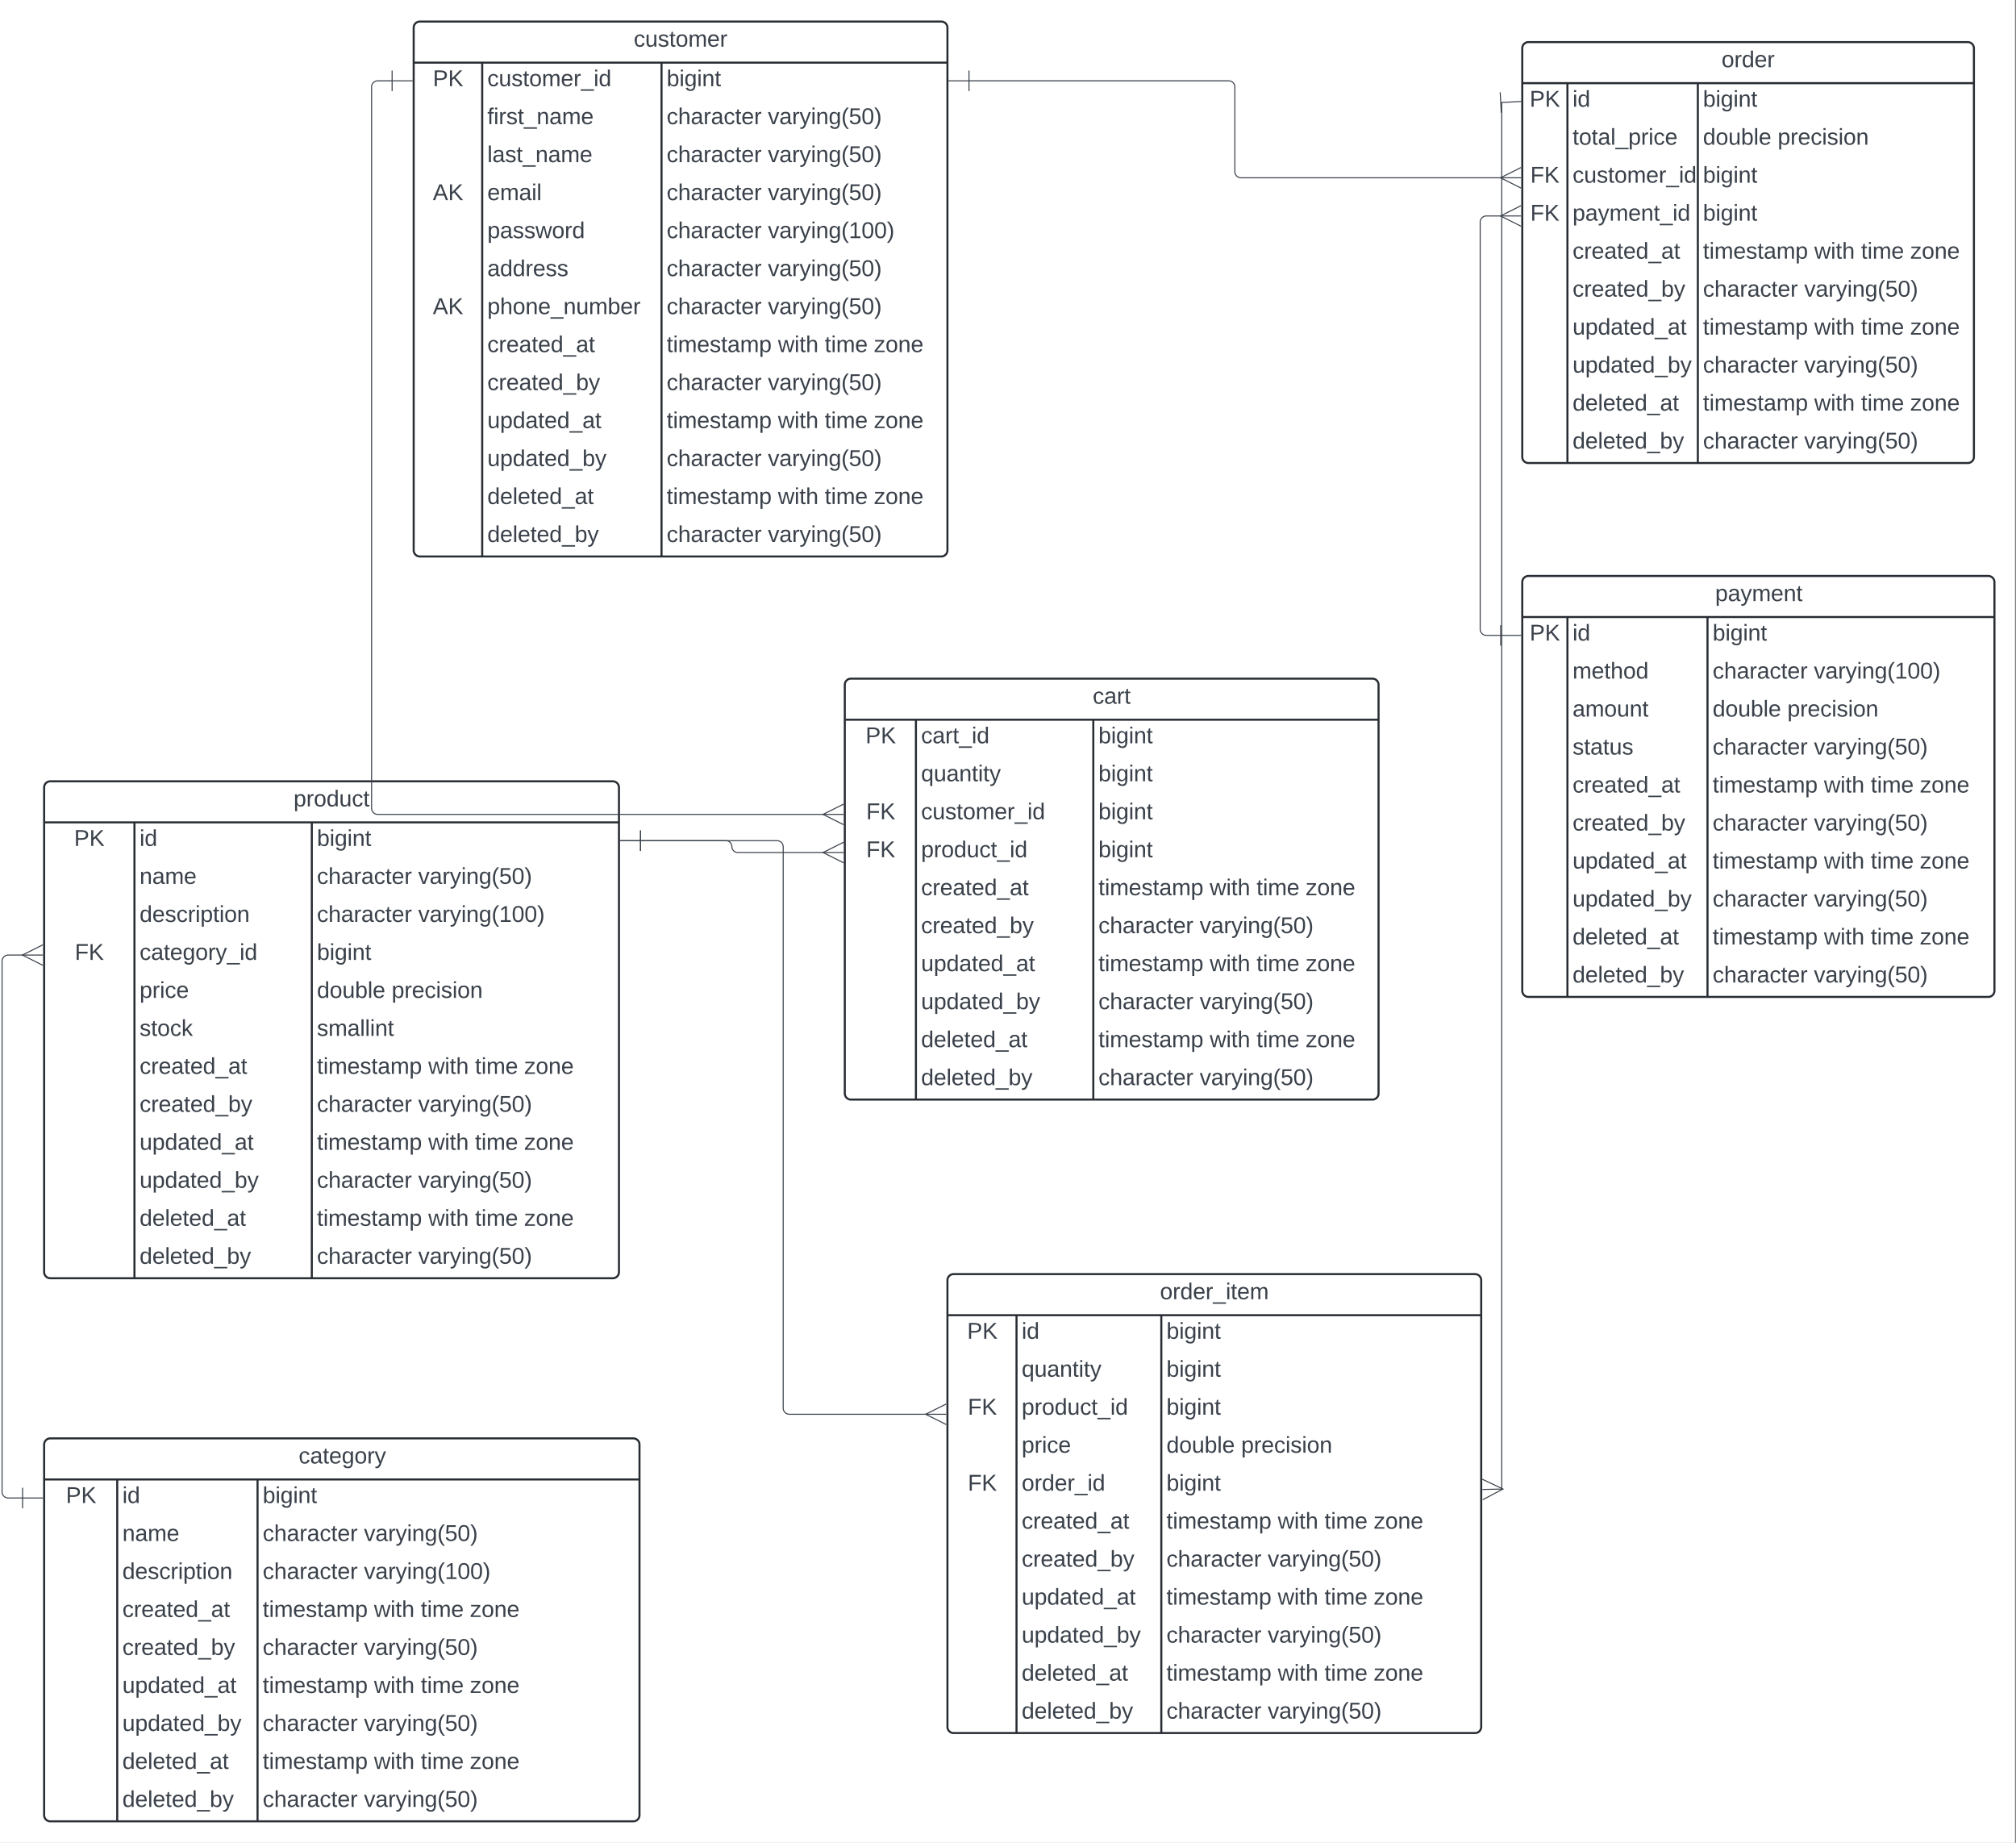 <svg xmlns="http://www.w3.org/2000/svg" xmlns:xlink="http://www.w3.org/1999/xlink" xmlns:lucid="lucid" width="1964" height="1795"><rect width="100%" height="100%" fill="#808080" stroke="none"/><g transform="translate(463 1081)" lucid:page-tab-id="Rh.QfM~97.wr"><path d="M-500-1500h2000v2500H-500z" fill="#fff"/><path d="M360-414a6 6 0 0 1 6-6h508a6 6 0 0 1 6 6v398a6 6 0 0 1-6 6H366a6 6 0 0 1-6-6z" fill="#fff"/><path d="M360-414a6 6 0 0 1 6-6h508a6 6 0 0 1 6 6v398a6 6 0 0 1-6 6H366a6 6 0 0 1-6-6zM360-380h520M429.3-380v370M602.1-380v370" stroke="#282c33" stroke-width="2" fill="none"/><use xlink:href="#a" transform="matrix(1,0,0,1,370,-420) translate(231.512 24.444)"/><use xlink:href="#b" transform="matrix(1,0,0,1,365,-377.5) translate(15.185 20.444)"/><use xlink:href="#c" transform="matrix(1,0,0,1,434.304,-377.5) translate(0 20.444)"/><use xlink:href="#d" transform="matrix(1,0,0,1,607.09,-377.5) translate(0 20.444)"/><use xlink:href="#e" transform="matrix(1,0,0,1,434.304,-340.5) translate(0 20.444)"/><use xlink:href="#d" transform="matrix(1,0,0,1,607.09,-340.5) translate(0 20.444)"/><use xlink:href="#f" transform="matrix(1,0,0,1,365,-303.5) translate(15.833 20.444)"/><use xlink:href="#g" transform="matrix(1,0,0,1,434.304,-303.5) translate(0 20.444)"/><use xlink:href="#d" transform="matrix(1,0,0,1,607.09,-303.5) translate(0 20.444)"/><use xlink:href="#f" transform="matrix(1,0,0,1,365,-266.5) translate(15.833 20.444)"/><use xlink:href="#h" transform="matrix(1,0,0,1,434.304,-266.5) translate(0 20.444)"/><use xlink:href="#d" transform="matrix(1,0,0,1,607.09,-266.5) translate(0 20.444)"/><use xlink:href="#i" transform="matrix(1,0,0,1,434.304,-229.5) translate(0 20.444)"/><use xlink:href="#j" transform="matrix(1,0,0,1,607.09,-229.5) translate(0 20.444)"/><use xlink:href="#k" transform="matrix(1,0,0,1,607.09,-229.5) translate(108.457 20.444)"/><use xlink:href="#l" transform="matrix(1,0,0,1,607.09,-229.5) translate(154.012 20.444)"/><use xlink:href="#m" transform="matrix(1,0,0,1,607.09,-229.5) translate(202.037 20.444)"/><use xlink:href="#n" transform="matrix(1,0,0,1,434.304,-192.5) translate(0 20.444)"/><use xlink:href="#o" transform="matrix(1,0,0,1,607.09,-192.5) translate(0 20.444)"/><use xlink:href="#p" transform="matrix(1,0,0,1,607.09,-192.5) translate(98.642 20.444)"/><use xlink:href="#q" transform="matrix(1,0,0,1,434.304,-155.5) translate(0 20.444)"/><use xlink:href="#j" transform="matrix(1,0,0,1,607.09,-155.5) translate(0 20.444)"/><use xlink:href="#k" transform="matrix(1,0,0,1,607.09,-155.5) translate(108.457 20.444)"/><use xlink:href="#l" transform="matrix(1,0,0,1,607.09,-155.5) translate(154.012 20.444)"/><use xlink:href="#m" transform="matrix(1,0,0,1,607.09,-155.5) translate(202.037 20.444)"/><use xlink:href="#r" transform="matrix(1,0,0,1,434.304,-118.5) translate(0 20.444)"/><use xlink:href="#o" transform="matrix(1,0,0,1,607.09,-118.5) translate(0 20.444)"/><use xlink:href="#p" transform="matrix(1,0,0,1,607.09,-118.5) translate(98.642 20.444)"/><use xlink:href="#s" transform="matrix(1,0,0,1,434.304,-81.5) translate(0 20.444)"/><use xlink:href="#j" transform="matrix(1,0,0,1,607.09,-81.5) translate(0 20.444)"/><use xlink:href="#k" transform="matrix(1,0,0,1,607.09,-81.5) translate(108.457 20.444)"/><use xlink:href="#l" transform="matrix(1,0,0,1,607.09,-81.5) translate(154.012 20.444)"/><use xlink:href="#m" transform="matrix(1,0,0,1,607.09,-81.5) translate(202.037 20.444)"/><use xlink:href="#t" transform="matrix(1,0,0,1,434.304,-44.5) translate(0 20.444)"/><use xlink:href="#o" transform="matrix(1,0,0,1,607.09,-44.5) translate(0 20.444)"/><use xlink:href="#p" transform="matrix(1,0,0,1,607.09,-44.5) translate(98.642 20.444)"/><path d="M-420 326a6 6 0 0 1 6-6h568a6 6 0 0 1 6 6v361a6 6 0 0 1-6 6h-568a6 6 0 0 1-6-6z" fill="#fff"/><path d="M-420 326a6 6 0 0 1 6-6h568a6 6 0 0 1 6 6v361a6 6 0 0 1-6 6h-568a6 6 0 0 1-6-6zM-420 360h580M-348.8 360v333M-212.1 360v333" stroke="#282c33" stroke-width="2" fill="none"/><use xlink:href="#u" transform="matrix(1,0,0,1,-410,320) translate(237.938 24.444)"/><use xlink:href="#b" transform="matrix(1,0,0,1,-415,362.5) translate(16.185 20.444)"/><use xlink:href="#v" transform="matrix(1,0,0,1,-343.796,362.5) translate(0 20.444)"/><use xlink:href="#d" transform="matrix(1,0,0,1,-207.087,362.5) translate(0 20.444)"/><use xlink:href="#w" transform="matrix(1,0,0,1,-343.796,399.5) translate(0 20.444)"/><use xlink:href="#o" transform="matrix(1,0,0,1,-207.087,399.5) translate(0 20.444)"/><use xlink:href="#p" transform="matrix(1,0,0,1,-207.087,399.5) translate(98.642 20.444)"/><use xlink:href="#x" transform="matrix(1,0,0,1,-343.796,436.5) translate(0 20.444)"/><use xlink:href="#o" transform="matrix(1,0,0,1,-207.087,436.5) translate(0 20.444)"/><use xlink:href="#y" transform="matrix(1,0,0,1,-207.087,436.5) translate(98.642 20.444)"/><use xlink:href="#i" transform="matrix(1,0,0,1,-343.796,473.5) translate(0 20.444)"/><use xlink:href="#j" transform="matrix(1,0,0,1,-207.087,473.5) translate(0 20.444)"/><use xlink:href="#k" transform="matrix(1,0,0,1,-207.087,473.5) translate(108.457 20.444)"/><use xlink:href="#l" transform="matrix(1,0,0,1,-207.087,473.5) translate(154.012 20.444)"/><use xlink:href="#m" transform="matrix(1,0,0,1,-207.087,473.5) translate(202.037 20.444)"/><use xlink:href="#n" transform="matrix(1,0,0,1,-343.796,510.5) translate(0 20.444)"/><use xlink:href="#o" transform="matrix(1,0,0,1,-207.087,510.5) translate(0 20.444)"/><use xlink:href="#p" transform="matrix(1,0,0,1,-207.087,510.5) translate(98.642 20.444)"/><use xlink:href="#q" transform="matrix(1,0,0,1,-343.796,547.5) translate(0 20.444)"/><use xlink:href="#j" transform="matrix(1,0,0,1,-207.087,547.5) translate(0 20.444)"/><use xlink:href="#k" transform="matrix(1,0,0,1,-207.087,547.5) translate(108.457 20.444)"/><use xlink:href="#l" transform="matrix(1,0,0,1,-207.087,547.5) translate(154.012 20.444)"/><use xlink:href="#m" transform="matrix(1,0,0,1,-207.087,547.5) translate(202.037 20.444)"/><use xlink:href="#r" transform="matrix(1,0,0,1,-343.796,584.5) translate(0 20.444)"/><use xlink:href="#o" transform="matrix(1,0,0,1,-207.087,584.5) translate(0 20.444)"/><use xlink:href="#p" transform="matrix(1,0,0,1,-207.087,584.5) translate(98.642 20.444)"/><use xlink:href="#s" transform="matrix(1,0,0,1,-343.796,621.5) translate(0 20.444)"/><use xlink:href="#j" transform="matrix(1,0,0,1,-207.087,621.5) translate(0 20.444)"/><use xlink:href="#k" transform="matrix(1,0,0,1,-207.087,621.5) translate(108.457 20.444)"/><use xlink:href="#l" transform="matrix(1,0,0,1,-207.087,621.5) translate(154.012 20.444)"/><use xlink:href="#m" transform="matrix(1,0,0,1,-207.087,621.5) translate(202.037 20.444)"/><use xlink:href="#t" transform="matrix(1,0,0,1,-343.796,658.5) translate(0 20.444)"/><use xlink:href="#o" transform="matrix(1,0,0,1,-207.087,658.5) translate(0 20.444)"/><use xlink:href="#p" transform="matrix(1,0,0,1,-207.087,658.5) translate(98.642 20.444)"/><path d="M-60-1054a6 6 0 0 1 6-6h508a6 6 0 0 1 6 6v509a6 6 0 0 1-6 6H-54a6 6 0 0 1-6-6z" fill="#fff"/><path d="M-60-1054a6 6 0 0 1 6-6h508a6 6 0 0 1 6 6v509a6 6 0 0 1-6 6H-54a6 6 0 0 1-6-6zM-60-1020h520M6.77-1020v481M181.46-1020v481" stroke="#282c33" stroke-width="2" fill="none"/><use xlink:href="#z" transform="matrix(1,0,0,1,-50,-1060) translate(204.383 24.444)"/><use xlink:href="#b" transform="matrix(1,0,0,1,-55,-1017.5) translate(13.685 20.444)"/><use xlink:href="#g" transform="matrix(1,0,0,1,11.773,-1017.5) translate(0 20.444)"/><use xlink:href="#d" transform="matrix(1,0,0,1,186.457,-1017.5) translate(0 20.444)"/><use xlink:href="#A" transform="matrix(1,0,0,1,11.773,-980.5) translate(0 20.444)"/><use xlink:href="#o" transform="matrix(1,0,0,1,186.457,-980.5) translate(0 20.444)"/><use xlink:href="#p" transform="matrix(1,0,0,1,186.457,-980.5) translate(98.642 20.444)"/><use xlink:href="#B" transform="matrix(1,0,0,1,11.773,-943.5) translate(0 20.444)"/><use xlink:href="#o" transform="matrix(1,0,0,1,186.457,-943.5) translate(0 20.444)"/><use xlink:href="#p" transform="matrix(1,0,0,1,186.457,-943.5) translate(98.642 20.444)"/><use xlink:href="#C" transform="matrix(1,0,0,1,-55,-906.5) translate(13.685 20.444)"/><use xlink:href="#D" transform="matrix(1,0,0,1,11.773,-906.5) translate(0 20.444)"/><use xlink:href="#o" transform="matrix(1,0,0,1,186.457,-906.5) translate(0 20.444)"/><use xlink:href="#p" transform="matrix(1,0,0,1,186.457,-906.5) translate(98.642 20.444)"/><use xlink:href="#E" transform="matrix(1,0,0,1,11.773,-869.5) translate(0 20.444)"/><use xlink:href="#o" transform="matrix(1,0,0,1,186.457,-869.5) translate(0 20.444)"/><use xlink:href="#y" transform="matrix(1,0,0,1,186.457,-869.5) translate(98.642 20.444)"/><use xlink:href="#F" transform="matrix(1,0,0,1,11.773,-832.5) translate(0 20.444)"/><use xlink:href="#o" transform="matrix(1,0,0,1,186.457,-832.5) translate(0 20.444)"/><use xlink:href="#p" transform="matrix(1,0,0,1,186.457,-832.5) translate(98.642 20.444)"/><use xlink:href="#C" transform="matrix(1,0,0,1,-55,-795.5) translate(13.685 20.444)"/><use xlink:href="#G" transform="matrix(1,0,0,1,11.773,-795.5) translate(0 20.444)"/><use xlink:href="#o" transform="matrix(1,0,0,1,186.457,-795.5) translate(0 20.444)"/><use xlink:href="#p" transform="matrix(1,0,0,1,186.457,-795.5) translate(98.642 20.444)"/><use xlink:href="#i" transform="matrix(1,0,0,1,11.773,-758.5) translate(0 20.444)"/><use xlink:href="#j" transform="matrix(1,0,0,1,186.457,-758.5) translate(0 20.444)"/><use xlink:href="#k" transform="matrix(1,0,0,1,186.457,-758.5) translate(108.457 20.444)"/><use xlink:href="#l" transform="matrix(1,0,0,1,186.457,-758.5) translate(154.012 20.444)"/><use xlink:href="#m" transform="matrix(1,0,0,1,186.457,-758.5) translate(202.037 20.444)"/><use xlink:href="#n" transform="matrix(1,0,0,1,11.773,-721.5) translate(0 20.444)"/><use xlink:href="#o" transform="matrix(1,0,0,1,186.457,-721.5) translate(0 20.444)"/><use xlink:href="#p" transform="matrix(1,0,0,1,186.457,-721.5) translate(98.642 20.444)"/><use xlink:href="#q" transform="matrix(1,0,0,1,11.773,-684.5) translate(0 20.444)"/><use xlink:href="#j" transform="matrix(1,0,0,1,186.457,-684.5) translate(0 20.444)"/><use xlink:href="#k" transform="matrix(1,0,0,1,186.457,-684.5) translate(108.457 20.444)"/><use xlink:href="#l" transform="matrix(1,0,0,1,186.457,-684.5) translate(154.012 20.444)"/><use xlink:href="#m" transform="matrix(1,0,0,1,186.457,-684.5) translate(202.037 20.444)"/><use xlink:href="#r" transform="matrix(1,0,0,1,11.773,-647.5) translate(0 20.444)"/><use xlink:href="#o" transform="matrix(1,0,0,1,186.457,-647.5) translate(0 20.444)"/><use xlink:href="#p" transform="matrix(1,0,0,1,186.457,-647.5) translate(98.642 20.444)"/><use xlink:href="#s" transform="matrix(1,0,0,1,11.773,-610.5) translate(0 20.444)"/><use xlink:href="#j" transform="matrix(1,0,0,1,186.457,-610.5) translate(0 20.444)"/><use xlink:href="#k" transform="matrix(1,0,0,1,186.457,-610.5) translate(108.457 20.444)"/><use xlink:href="#l" transform="matrix(1,0,0,1,186.457,-610.5) translate(154.012 20.444)"/><use xlink:href="#m" transform="matrix(1,0,0,1,186.457,-610.5) translate(202.037 20.444)"/><use xlink:href="#t" transform="matrix(1,0,0,1,11.773,-573.5) translate(0 20.444)"/><use xlink:href="#o" transform="matrix(1,0,0,1,186.457,-573.5) translate(0 20.444)"/><use xlink:href="#p" transform="matrix(1,0,0,1,186.457,-573.5) translate(98.642 20.444)"/><path d="M-420-314a6 6 0 0 1 6-6h548a6 6 0 0 1 6 6v472a6 6 0 0 1-6 6h-548a6 6 0 0 1-6-6z" fill="#fff"/><path d="M-420-314a6 6 0 0 1 6-6h548a6 6 0 0 1 6 6v472a6 6 0 0 1-6 6h-548a6 6 0 0 1-6-6zM-420-280h560M-332.02-280v444M-159.24-280v444" stroke="#282c33" stroke-width="2" fill="none"/><use xlink:href="#H" transform="matrix(1,0,0,1,-410,-320) translate(232.994 24.444)"/><use xlink:href="#b" transform="matrix(1,0,0,1,-415,-277.5) translate(24.185 20.444)"/><use xlink:href="#v" transform="matrix(1,0,0,1,-327.023,-277.5) translate(0 20.444)"/><use xlink:href="#d" transform="matrix(1,0,0,1,-154.238,-277.5) translate(0 20.444)"/><use xlink:href="#w" transform="matrix(1,0,0,1,-327.023,-240.5) translate(0 20.444)"/><use xlink:href="#o" transform="matrix(1,0,0,1,-154.238,-240.5) translate(0 20.444)"/><use xlink:href="#p" transform="matrix(1,0,0,1,-154.238,-240.5) translate(98.642 20.444)"/><use xlink:href="#x" transform="matrix(1,0,0,1,-327.023,-203.5) translate(0 20.444)"/><use xlink:href="#o" transform="matrix(1,0,0,1,-154.238,-203.5) translate(0 20.444)"/><use xlink:href="#y" transform="matrix(1,0,0,1,-154.238,-203.5) translate(98.642 20.444)"/><use xlink:href="#f" transform="matrix(1,0,0,1,-415,-166.5) translate(24.833 20.444)"/><use xlink:href="#I" transform="matrix(1,0,0,1,-327.023,-166.5) translate(0 20.444)"/><use xlink:href="#d" transform="matrix(1,0,0,1,-154.238,-166.5) translate(0 20.444)"/><use xlink:href="#J" transform="matrix(1,0,0,1,-327.023,-129.5) translate(0 20.444)"/><use xlink:href="#K" transform="matrix(1,0,0,1,-154.238,-129.5) translate(0 20.444)"/><use xlink:href="#L" transform="matrix(1,0,0,1,-154.238,-129.5) translate(72.778 20.444)"/><use xlink:href="#M" transform="matrix(1,0,0,1,-327.023,-92.5) translate(0 20.444)"/><use xlink:href="#N" transform="matrix(1,0,0,1,-154.238,-92.5) translate(0 20.444)"/><use xlink:href="#i" transform="matrix(1,0,0,1,-327.023,-55.5) translate(0 20.444)"/><use xlink:href="#j" transform="matrix(1,0,0,1,-154.238,-55.5) translate(0 20.444)"/><use xlink:href="#k" transform="matrix(1,0,0,1,-154.238,-55.5) translate(108.457 20.444)"/><use xlink:href="#l" transform="matrix(1,0,0,1,-154.238,-55.5) translate(154.012 20.444)"/><use xlink:href="#m" transform="matrix(1,0,0,1,-154.238,-55.5) translate(202.037 20.444)"/><use xlink:href="#n" transform="matrix(1,0,0,1,-327.023,-18.5) translate(0 20.444)"/><use xlink:href="#o" transform="matrix(1,0,0,1,-154.238,-18.5) translate(0 20.444)"/><use xlink:href="#p" transform="matrix(1,0,0,1,-154.238,-18.5) translate(98.642 20.444)"/><use xlink:href="#q" transform="matrix(1,0,0,1,-327.023,18.5) translate(0 20.444)"/><use xlink:href="#j" transform="matrix(1,0,0,1,-154.238,18.5) translate(0 20.444)"/><use xlink:href="#k" transform="matrix(1,0,0,1,-154.238,18.5) translate(108.457 20.444)"/><use xlink:href="#l" transform="matrix(1,0,0,1,-154.238,18.5) translate(154.012 20.444)"/><use xlink:href="#m" transform="matrix(1,0,0,1,-154.238,18.5) translate(202.037 20.444)"/><use xlink:href="#r" transform="matrix(1,0,0,1,-327.023,55.5) translate(0 20.444)"/><use xlink:href="#o" transform="matrix(1,0,0,1,-154.238,55.5) translate(0 20.444)"/><use xlink:href="#p" transform="matrix(1,0,0,1,-154.238,55.5) translate(98.642 20.444)"/><use xlink:href="#s" transform="matrix(1,0,0,1,-327.023,92.5) translate(0 20.444)"/><use xlink:href="#j" transform="matrix(1,0,0,1,-154.238,92.5) translate(0 20.444)"/><use xlink:href="#k" transform="matrix(1,0,0,1,-154.238,92.5) translate(108.457 20.444)"/><use xlink:href="#l" transform="matrix(1,0,0,1,-154.238,92.5) translate(154.012 20.444)"/><use xlink:href="#m" transform="matrix(1,0,0,1,-154.238,92.5) translate(202.037 20.444)"/><use xlink:href="#t" transform="matrix(1,0,0,1,-327.023,129.5) translate(0 20.444)"/><use xlink:href="#o" transform="matrix(1,0,0,1,-154.238,129.5) translate(0 20.444)"/><use xlink:href="#p" transform="matrix(1,0,0,1,-154.238,129.5) translate(98.642 20.444)"/><path d="M-441 378.06h-14a6 6 0 0 1-6-6v-516.82a6 6 0 0 1 6-6h14.6" stroke="#3a414a" fill="none"/><path d="M-441 368.06v20M-421 378.06h-20" stroke="#3a414a" fill="#fff"/><path d="M-421.22-140.76l-20-10 20-10" stroke="#3a414a" fill="#fff" fill-opacity="0"/><path d="M-421.22-150.76h-20" stroke="#3a414a" fill="#fff"/><path d="M161-262.15h83.24a5.76 5.76 0 0 1 5.76 5.75 5.76 5.76 0 0 0 5.76 5.76h83.83" stroke="#3a414a" fill="none"/><path d="M161-252.16v-20M141-262.15h20" stroke="#3a414a" fill="#fff"/><path d="M358.78-240.64l-20-10 20-10" stroke="#3a414a" fill="#fff" fill-opacity="0"/><path d="M358.78-250.64h-20" stroke="#3a414a" fill="#fff"/><path d="M1020-1034a6 6 0 0 1 6-6h428a6 6 0 0 1 6 6v398a6 6 0 0 1-6 6h-428a6 6 0 0 1-6-6z" fill="#fff"/><path d="M1020-1034a6 6 0 0 1 6-6h428a6 6 0 0 1 6 6v398a6 6 0 0 1-6 6h-428a6 6 0 0 1-6-6zM1020-1000h440M1064-1000v370M1191.04-1000v370" stroke="#282c33" stroke-width="2" fill="none"/><use xlink:href="#O" transform="matrix(1,0,0,1,1030,-1040) translate(184.136 24.444)"/><use xlink:href="#P" transform="matrix(1,0,0,1,1025,-997.5) translate(2.185 20.444)"/><use xlink:href="#Q" transform="matrix(1,0,0,1,1069,-997.5) translate(0 20.444)"/><use xlink:href="#R" transform="matrix(1,0,0,1,1196.039,-997.5) translate(0 20.444)"/><use xlink:href="#S" transform="matrix(1,0,0,1,1069,-960.5) translate(0 20.444)"/><use xlink:href="#T" transform="matrix(1,0,0,1,1196.039,-960.5) translate(0 20.444)"/><use xlink:href="#U" transform="matrix(1,0,0,1,1196.039,-960.5) translate(72.778 20.444)"/><use xlink:href="#V" transform="matrix(1,0,0,1,1025,-923.5) translate(2.833 20.444)"/><use xlink:href="#W" transform="matrix(1,0,0,1,1069,-923.5) translate(0 20.444)"/><use xlink:href="#R" transform="matrix(1,0,0,1,1196.039,-923.5) translate(0 20.444)"/><use xlink:href="#V" transform="matrix(1,0,0,1,1025,-886.5) translate(2.833 20.444)"/><use xlink:href="#X" transform="matrix(1,0,0,1,1069,-886.5) translate(0 20.444)"/><use xlink:href="#R" transform="matrix(1,0,0,1,1196.039,-886.5) translate(0 20.444)"/><use xlink:href="#Y" transform="matrix(1,0,0,1,1069,-849.5) translate(0 20.444)"/><use xlink:href="#Z" transform="matrix(1,0,0,1,1196.039,-849.5) translate(0 20.444)"/><use xlink:href="#aa" transform="matrix(1,0,0,1,1196.039,-849.5) translate(108.457 20.444)"/><use xlink:href="#ab" transform="matrix(1,0,0,1,1196.039,-849.5) translate(154.012 20.444)"/><use xlink:href="#ac" transform="matrix(1,0,0,1,1196.039,-849.5) translate(202.037 20.444)"/><use xlink:href="#ad" transform="matrix(1,0,0,1,1069,-812.5) translate(0 20.444)"/><use xlink:href="#ae" transform="matrix(1,0,0,1,1196.039,-812.5) translate(0 20.444)"/><use xlink:href="#af" transform="matrix(1,0,0,1,1196.039,-812.5) translate(98.642 20.444)"/><use xlink:href="#ag" transform="matrix(1,0,0,1,1069,-775.5) translate(0 20.444)"/><use xlink:href="#Z" transform="matrix(1,0,0,1,1196.039,-775.5) translate(0 20.444)"/><use xlink:href="#aa" transform="matrix(1,0,0,1,1196.039,-775.5) translate(108.457 20.444)"/><use xlink:href="#ab" transform="matrix(1,0,0,1,1196.039,-775.5) translate(154.012 20.444)"/><use xlink:href="#ac" transform="matrix(1,0,0,1,1196.039,-775.5) translate(202.037 20.444)"/><use xlink:href="#ah" transform="matrix(1,0,0,1,1069,-738.5) translate(0 20.444)"/><use xlink:href="#ae" transform="matrix(1,0,0,1,1196.039,-738.5) translate(0 20.444)"/><use xlink:href="#af" transform="matrix(1,0,0,1,1196.039,-738.5) translate(98.642 20.444)"/><use xlink:href="#ai" transform="matrix(1,0,0,1,1069,-701.5) translate(0 20.444)"/><use xlink:href="#Z" transform="matrix(1,0,0,1,1196.039,-701.5) translate(0 20.444)"/><use xlink:href="#aa" transform="matrix(1,0,0,1,1196.039,-701.5) translate(108.457 20.444)"/><use xlink:href="#ab" transform="matrix(1,0,0,1,1196.039,-701.5) translate(154.012 20.444)"/><use xlink:href="#ac" transform="matrix(1,0,0,1,1196.039,-701.5) translate(202.037 20.444)"/><use xlink:href="#aj" transform="matrix(1,0,0,1,1069,-664.5) translate(0 20.444)"/><use xlink:href="#ae" transform="matrix(1,0,0,1,1196.039,-664.5) translate(0 20.444)"/><use xlink:href="#af" transform="matrix(1,0,0,1,1196.039,-664.5) translate(98.642 20.444)"/><path d="M1020-514a6 6 0 0 1 6-6h448a6 6 0 0 1 6 6v398a6 6 0 0 1-6 6h-448a6 6 0 0 1-6-6z" fill="#fff"/><path d="M1020-514a6 6 0 0 1 6-6h448a6 6 0 0 1 6 6v398a6 6 0 0 1-6 6h-448a6 6 0 0 1-6-6zM1020-480h460M1064-480v370M1200.46-480v370" stroke="#282c33" stroke-width="2" fill="none"/><use xlink:href="#ak" transform="matrix(1,0,0,1,1030,-520) translate(177.938 24.444)"/><use xlink:href="#P" transform="matrix(1,0,0,1,1025,-477.5) translate(2.185 20.444)"/><use xlink:href="#Q" transform="matrix(1,0,0,1,1069,-477.5) translate(0 20.444)"/><use xlink:href="#R" transform="matrix(1,0,0,1,1205.46,-477.5) translate(0 20.444)"/><use xlink:href="#al" transform="matrix(1,0,0,1,1069,-440.5) translate(0 20.444)"/><use xlink:href="#ae" transform="matrix(1,0,0,1,1205.46,-440.5) translate(0 20.444)"/><use xlink:href="#am" transform="matrix(1,0,0,1,1205.46,-440.5) translate(98.642 20.444)"/><g><use xlink:href="#an" transform="matrix(1,0,0,1,1069,-403.5) translate(0 20.444)"/></g><g><use xlink:href="#T" transform="matrix(1,0,0,1,1205.46,-403.5) translate(0 20.444)"/><use xlink:href="#U" transform="matrix(1,0,0,1,1205.46,-403.5) translate(72.778 20.444)"/></g><g><use xlink:href="#ao" transform="matrix(1,0,0,1,1069,-366.5) translate(0 20.444)"/></g><g><use xlink:href="#ae" transform="matrix(1,0,0,1,1205.46,-366.5) translate(0 20.444)"/><use xlink:href="#af" transform="matrix(1,0,0,1,1205.46,-366.5) translate(98.642 20.444)"/></g><g><use xlink:href="#Y" transform="matrix(1,0,0,1,1069,-329.5) translate(0 20.444)"/></g><g><use xlink:href="#Z" transform="matrix(1,0,0,1,1205.46,-329.5) translate(0 20.444)"/><use xlink:href="#aa" transform="matrix(1,0,0,1,1205.46,-329.5) translate(108.457 20.444)"/><use xlink:href="#ab" transform="matrix(1,0,0,1,1205.46,-329.5) translate(154.012 20.444)"/><use xlink:href="#ac" transform="matrix(1,0,0,1,1205.46,-329.5) translate(202.037 20.444)"/></g><g><use xlink:href="#ad" transform="matrix(1,0,0,1,1069,-292.5) translate(0 20.444)"/></g><g><use xlink:href="#ae" transform="matrix(1,0,0,1,1205.46,-292.5) translate(0 20.444)"/><use xlink:href="#af" transform="matrix(1,0,0,1,1205.46,-292.5) translate(98.642 20.444)"/></g><g><use xlink:href="#ag" transform="matrix(1,0,0,1,1069,-255.5) translate(0 20.444)"/></g><g><use xlink:href="#Z" transform="matrix(1,0,0,1,1205.46,-255.5) translate(0 20.444)"/><use xlink:href="#aa" transform="matrix(1,0,0,1,1205.46,-255.5) translate(108.457 20.444)"/><use xlink:href="#ab" transform="matrix(1,0,0,1,1205.46,-255.5) translate(154.012 20.444)"/><use xlink:href="#ac" transform="matrix(1,0,0,1,1205.46,-255.5) translate(202.037 20.444)"/></g><g><use xlink:href="#ah" transform="matrix(1,0,0,1,1069,-218.5) translate(0 20.444)"/></g><g><use xlink:href="#ae" transform="matrix(1,0,0,1,1205.46,-218.5) translate(0 20.444)"/><use xlink:href="#af" transform="matrix(1,0,0,1,1205.46,-218.5) translate(98.642 20.444)"/></g><g><use xlink:href="#ai" transform="matrix(1,0,0,1,1069,-181.5) translate(0 20.444)"/></g><g><use xlink:href="#Z" transform="matrix(1,0,0,1,1205.46,-181.5) translate(0 20.444)"/><use xlink:href="#aa" transform="matrix(1,0,0,1,1205.46,-181.5) translate(108.457 20.444)"/><use xlink:href="#ab" transform="matrix(1,0,0,1,1205.46,-181.5) translate(154.012 20.444)"/><use xlink:href="#ac" transform="matrix(1,0,0,1,1205.46,-181.5) translate(202.037 20.444)"/></g><g><use xlink:href="#aj" transform="matrix(1,0,0,1,1069,-144.5) translate(0 20.444)"/></g><g><use xlink:href="#ae" transform="matrix(1,0,0,1,1205.46,-144.5) translate(0 20.444)"/><use xlink:href="#af" transform="matrix(1,0,0,1,1205.46,-144.5) translate(98.642 20.444)"/></g><path d="M481-1002.28h253a6 6 0 0 1 6 6v82.45a6 6 0 0 0 6 6h253.6" stroke="#3a414a" fill="none"/><path d="M481-992.28v-20M461-1002.28h20" stroke="#3a414a" fill="#fff"/><path d="M1018.78-897.83l-20-10 20-10" stroke="#3a414a" fill="#fff" fill-opacity="0"/><path d="M1018.78-907.83h-20" stroke="#3a414a" fill="#fff"/><path d="M-81-1002.28h-14a6 6 0 0 0-6 6v702.5a6 6 0 0 0 6 6h434.6" stroke="#3a414a" fill="none"/><path d="M-81-1012.28v20M-61-1002.28h-20" stroke="#3a414a" fill="#fff"/><path d="M358.78-277.78l-20-10 20-10" stroke="#3a414a" fill="#fff" fill-opacity="0"/><path d="M358.78-287.78h-20" stroke="#3a414a" fill="#fff"/><path d="M999-462.14h-14a6 6 0 0 1-6-6v-396.52a6 6 0 0 1 6-6h14.6" stroke="#3a414a" fill="none"/><path d="M999-472.14v20M1019-462.14h-20" stroke="#3a414a" fill="#fff"/><path d="M1018.78-860.66l-20-10 20-10" stroke="#3a414a" fill="#fff" fill-opacity="0"/><path d="M1018.78-870.66h-20" stroke="#3a414a" fill="#fff"/><path d="M460 166a6 6 0 0 1 6-6h508a6 6 0 0 1 6 6v435a6 6 0 0 1-6 6H466a6 6 0 0 1-6-6z" fill="#fff"/><path d="M460 166a6 6 0 0 1 6-6h508a6 6 0 0 1 6 6v435a6 6 0 0 1-6 6H466a6 6 0 0 1-6-6zM460 200h520M527.3 200v407M668.36 200v407" stroke="#282c33" stroke-width="2" fill="none"/><g><use xlink:href="#ap" transform="matrix(1,0,0,1,470,160) translate(197.037 24.444)"/></g><g><use xlink:href="#P" transform="matrix(1,0,0,1,465,202.5) translate(14.185 20.444)"/></g><g><use xlink:href="#Q" transform="matrix(1,0,0,1,532.312,202.5) translate(0 20.444)"/></g><g><use xlink:href="#R" transform="matrix(1,0,0,1,673.357,202.5) translate(0 20.444)"/></g><g><use xlink:href="#aq" transform="matrix(1,0,0,1,532.312,239.5) translate(0 20.444)"/></g><g><use xlink:href="#R" transform="matrix(1,0,0,1,673.357,239.5) translate(0 20.444)"/></g><g><use xlink:href="#V" transform="matrix(1,0,0,1,465,276.5) translate(14.833 20.444)"/></g><g><use xlink:href="#ar" transform="matrix(1,0,0,1,532.312,276.5) translate(0 20.444)"/></g><g><use xlink:href="#R" transform="matrix(1,0,0,1,673.357,276.5) translate(0 20.444)"/></g><g><use xlink:href="#as" transform="matrix(1,0,0,1,532.312,313.5) translate(0 20.444)"/></g><g><use xlink:href="#T" transform="matrix(1,0,0,1,673.357,313.5) translate(0 20.444)"/><use xlink:href="#U" transform="matrix(1,0,0,1,673.357,313.5) translate(72.778 20.444)"/></g><g><use xlink:href="#V" transform="matrix(1,0,0,1,465,350.5) translate(14.833 20.444)"/></g><g><use xlink:href="#at" transform="matrix(1,0,0,1,532.312,350.5) translate(0 20.444)"/></g><g><use xlink:href="#R" transform="matrix(1,0,0,1,673.357,350.5) translate(0 20.444)"/></g><g><use xlink:href="#Y" transform="matrix(1,0,0,1,532.312,387.5) translate(0 20.444)"/></g><g><use xlink:href="#Z" transform="matrix(1,0,0,1,673.357,387.5) translate(0 20.444)"/><use xlink:href="#aa" transform="matrix(1,0,0,1,673.357,387.5) translate(108.457 20.444)"/><use xlink:href="#ab" transform="matrix(1,0,0,1,673.357,387.5) translate(154.012 20.444)"/><use xlink:href="#ac" transform="matrix(1,0,0,1,673.357,387.5) translate(202.037 20.444)"/></g><g><use xlink:href="#ad" transform="matrix(1,0,0,1,532.312,424.5) translate(0 20.444)"/></g><g><use xlink:href="#ae" transform="matrix(1,0,0,1,673.357,424.5) translate(0 20.444)"/><use xlink:href="#af" transform="matrix(1,0,0,1,673.357,424.5) translate(98.642 20.444)"/></g><g><use xlink:href="#ag" transform="matrix(1,0,0,1,532.312,461.5) translate(0 20.444)"/></g><g><use xlink:href="#Z" transform="matrix(1,0,0,1,673.357,461.5) translate(0 20.444)"/><use xlink:href="#aa" transform="matrix(1,0,0,1,673.357,461.5) translate(108.457 20.444)"/><use xlink:href="#ab" transform="matrix(1,0,0,1,673.357,461.5) translate(154.012 20.444)"/><use xlink:href="#ac" transform="matrix(1,0,0,1,673.357,461.5) translate(202.037 20.444)"/></g><g><use xlink:href="#ah" transform="matrix(1,0,0,1,532.312,498.5) translate(0 20.444)"/></g><g><use xlink:href="#ae" transform="matrix(1,0,0,1,673.357,498.5) translate(0 20.444)"/><use xlink:href="#af" transform="matrix(1,0,0,1,673.357,498.5) translate(98.642 20.444)"/></g><g><use xlink:href="#ai" transform="matrix(1,0,0,1,532.312,535.5) translate(0 20.444)"/></g><g><use xlink:href="#Z" transform="matrix(1,0,0,1,673.357,535.5) translate(0 20.444)"/><use xlink:href="#aa" transform="matrix(1,0,0,1,673.357,535.5) translate(108.457 20.444)"/><use xlink:href="#ab" transform="matrix(1,0,0,1,673.357,535.5) translate(154.012 20.444)"/><use xlink:href="#ac" transform="matrix(1,0,0,1,673.357,535.5) translate(202.037 20.444)"/></g><g><use xlink:href="#aj" transform="matrix(1,0,0,1,532.312,572.5) translate(0 20.444)"/></g><g><use xlink:href="#ae" transform="matrix(1,0,0,1,673.357,572.5) translate(0 20.444)"/><use xlink:href="#af" transform="matrix(1,0,0,1,673.357,572.5) translate(98.642 20.444)"/></g><path d="M1000-981.17V369.35" stroke="#3a414a" fill="none"/><path d="M998.5-991.1l1.05 19.97M1019-982.17l-19.97 1.05" stroke="#3a414a" fill="#fff"/><path d="M981 359.76l20.22 9.57-19.78 10.43" stroke="#3a414a" fill="#fff" fill-opacity="0"/><path d="M981.22 369.76l20-.43" stroke="#3a414a" fill="#fff"/><path d="M161-262.15h133a6 6 0 0 1 6 6V290.5a6 6 0 0 0 6 6h133.6" stroke="#3a414a" fill="none"/><path d="M161-252.16v-20M141-262.15h20" stroke="#3a414a" fill="#fff"/><path d="M458.78 306.5l-20-10 20-10" stroke="#3a414a" fill="#fff" fill-opacity="0"/><path d="M458.78 296.5h-20" stroke="#3a414a" fill="#fff"/><defs><path fill="#3a414a" d="M96-169c-40 0-48 33-48 73s9 75 48 75c24 0 41-14 43-38l32 2c-6 37-31 61-74 61-59 0-76-41-82-99-10-93 101-131 147-64 4 7 5 14 7 22l-32 3c-4-21-16-35-41-35" id="au"/><path fill="#3a414a" d="M141-36C126-15 110 5 73 4 37 3 15-17 15-53c-1-64 63-63 125-63 3-35-9-54-41-54-24 1-41 7-42 31l-33-3c5-37 33-52 76-52 45 0 72 20 72 64v82c-1 20 7 32 28 27v20c-31 9-61-2-59-35zM48-53c0 20 12 33 32 33 41-3 63-29 60-74-43 2-92-5-92 41" id="av"/><path fill="#3a414a" d="M114-163C36-179 61-72 57 0H25l-1-190h30c1 12-1 29 2 39 6-27 23-49 58-41v29" id="aw"/><path fill="#3a414a" d="M59-47c-2 24 18 29 38 22v24C64 9 27 4 27-40v-127H5v-23h24l9-43h21v43h35v23H59v120" id="ax"/><g id="a"><use transform="matrix(0.062,0,0,0.062,0,0)" xlink:href="#au"/><use transform="matrix(0.062,0,0,0.062,11.111,0)" xlink:href="#av"/><use transform="matrix(0.062,0,0,0.062,23.457,0)" xlink:href="#aw"/><use transform="matrix(0.062,0,0,0.062,30.802,0)" xlink:href="#ax"/></g><path fill="#3a414a" d="M30-248c87 1 191-15 191 75 0 78-77 80-158 76V0H30v-248zm33 125c57 0 124 11 124-50 0-59-68-47-124-48v98" id="ay"/><path fill="#3a414a" d="M194 0L95-120 63-95V0H30v-248h33v124l119-124h40L117-140 236 0h-42" id="az"/><g id="b"><use transform="matrix(0.062,0,0,0.062,0,0)" xlink:href="#ay"/><use transform="matrix(0.062,0,0,0.062,14.815,0)" xlink:href="#az"/></g><path fill="#3a414a" d="M-5 72V49h209v23H-5" id="aA"/><path fill="#3a414a" d="M24-231v-30h32v30H24zM24 0v-190h32V0H24" id="aB"/><path fill="#3a414a" d="M85-194c31 0 48 13 60 33l-1-100h32l1 261h-30c-2-10 0-23-3-31C134-8 116 4 85 4 32 4 16-35 15-94c0-66 23-100 70-100zm9 24c-40 0-46 34-46 75 0 40 6 74 45 74 42 0 51-32 51-76 0-42-9-74-50-73" id="aC"/><g id="c"><use transform="matrix(0.062,0,0,0.062,0,0)" xlink:href="#au"/><use transform="matrix(0.062,0,0,0.062,11.111,0)" xlink:href="#av"/><use transform="matrix(0.062,0,0,0.062,23.457,0)" xlink:href="#aw"/><use transform="matrix(0.062,0,0,0.062,30.802,0)" xlink:href="#ax"/><use transform="matrix(0.062,0,0,0.062,36.975,0)" xlink:href="#aA"/><use transform="matrix(0.062,0,0,0.062,49.321,0)" xlink:href="#aB"/><use transform="matrix(0.062,0,0,0.062,54.198,0)" xlink:href="#aC"/></g><path fill="#3a414a" d="M115-194c53 0 69 39 70 98 0 66-23 100-70 100C84 3 66-7 56-30L54 0H23l1-261h32v101c10-23 28-34 59-34zm-8 174c40 0 45-34 45-75 0-40-5-75-45-74-42 0-51 32-51 76 0 43 10 73 51 73" id="aD"/><path fill="#3a414a" d="M177-190C167-65 218 103 67 71c-23-6-38-20-44-43l32-5c15 47 100 32 89-28v-30C133-14 115 1 83 1 29 1 15-40 15-95c0-56 16-97 71-98 29-1 48 16 59 35 1-10 0-23 2-32h30zM94-22c36 0 50-32 50-73 0-42-14-75-50-75-39 0-46 34-46 75s6 73 46 73" id="aE"/><path fill="#3a414a" d="M117-194c89-4 53 116 60 194h-32v-121c0-31-8-49-39-48C34-167 62-67 57 0H25l-1-190h30c1 10-1 24 2 32 11-22 29-35 61-36" id="aF"/><g id="d"><use transform="matrix(0.062,0,0,0.062,0,0)" xlink:href="#aD"/><use transform="matrix(0.062,0,0,0.062,12.346,0)" xlink:href="#aB"/><use transform="matrix(0.062,0,0,0.062,17.222,0)" xlink:href="#aE"/><use transform="matrix(0.062,0,0,0.062,29.568,0)" xlink:href="#aB"/><use transform="matrix(0.062,0,0,0.062,34.444,0)" xlink:href="#aF"/><use transform="matrix(0.062,0,0,0.062,46.79,0)" xlink:href="#ax"/></g><path fill="#3a414a" d="M145-31C134-9 116 4 85 4 32 4 16-35 15-94c0-59 17-99 70-100 32-1 48 14 60 33 0-11-1-24 2-32h30l-1 268h-32zM93-21c41 0 51-33 51-76s-8-73-50-73c-40 0-46 35-46 75s5 74 45 74" id="aG"/><path fill="#3a414a" d="M84 4C-5 8 30-112 23-190h32v120c0 31 7 50 39 49 72-2 45-101 50-169h31l1 190h-30c-1-10 1-25-2-33-11 22-28 36-60 37" id="aH"/><path fill="#3a414a" d="M179-190L93 31C79 59 56 82 12 73V49c39 6 53-20 64-50L1-190h34L92-34l54-156h33" id="aI"/><g id="e"><use transform="matrix(0.062,0,0,0.062,0,0)" xlink:href="#aG"/><use transform="matrix(0.062,0,0,0.062,12.346,0)" xlink:href="#aH"/><use transform="matrix(0.062,0,0,0.062,24.691,0)" xlink:href="#av"/><use transform="matrix(0.062,0,0,0.062,37.037,0)" xlink:href="#aF"/><use transform="matrix(0.062,0,0,0.062,49.383,0)" xlink:href="#ax"/><use transform="matrix(0.062,0,0,0.062,55.556,0)" xlink:href="#aB"/><use transform="matrix(0.062,0,0,0.062,60.432,0)" xlink:href="#ax"/><use transform="matrix(0.062,0,0,0.062,66.605,0)" xlink:href="#aI"/></g><path fill="#3a414a" d="M63-220v92h138v28H63V0H30v-248h175v28H63" id="aJ"/><g id="f"><use transform="matrix(0.062,0,0,0.062,0,0)" xlink:href="#aJ"/><use transform="matrix(0.062,0,0,0.062,13.519,0)" xlink:href="#az"/></g><path fill="#3a414a" d="M135-143c-3-34-86-38-87 0 15 53 115 12 119 90S17 21 10-45l28-5c4 36 97 45 98 0-10-56-113-15-118-90-4-57 82-63 122-42 12 7 21 19 24 35" id="aK"/><path fill="#3a414a" d="M100-194c62-1 85 37 85 99 1 63-27 99-86 99S16-35 15-95c0-66 28-99 85-99zM99-20c44 1 53-31 53-75 0-43-8-75-51-75s-53 32-53 75 10 74 51 75" id="aL"/><path fill="#3a414a" d="M210-169c-67 3-38 105-44 169h-31v-121c0-29-5-50-35-48C34-165 62-65 56 0H25l-1-190h30c1 10-1 24 2 32 10-44 99-50 107 0 11-21 27-35 58-36 85-2 47 119 55 194h-31v-121c0-29-5-49-35-48" id="aM"/><path fill="#3a414a" d="M100-194c63 0 86 42 84 106H49c0 40 14 67 53 68 26 1 43-12 49-29l28 8c-11 28-37 45-77 45C44 4 14-33 15-96c1-61 26-98 85-98zm52 81c6-60-76-77-97-28-3 7-6 17-6 28h103" id="aN"/><g id="g"><use transform="matrix(0.062,0,0,0.062,0,0)" xlink:href="#au"/><use transform="matrix(0.062,0,0,0.062,11.111,0)" xlink:href="#aH"/><use transform="matrix(0.062,0,0,0.062,23.457,0)" xlink:href="#aK"/><use transform="matrix(0.062,0,0,0.062,34.568,0)" xlink:href="#ax"/><use transform="matrix(0.062,0,0,0.062,40.741,0)" xlink:href="#aL"/><use transform="matrix(0.062,0,0,0.062,53.086,0)" xlink:href="#aM"/><use transform="matrix(0.062,0,0,0.062,71.543,0)" xlink:href="#aN"/><use transform="matrix(0.062,0,0,0.062,83.889,0)" xlink:href="#aw"/><use transform="matrix(0.062,0,0,0.062,91.235,0)" xlink:href="#aA"/><use transform="matrix(0.062,0,0,0.062,103.58,0)" xlink:href="#aB"/><use transform="matrix(0.062,0,0,0.062,108.457,0)" xlink:href="#aC"/></g><path fill="#3a414a" d="M115-194c55 1 70 41 70 98S169 2 115 4C84 4 66-9 55-30l1 105H24l-1-265h31l2 30c10-21 28-34 59-34zm-8 174c40 0 45-34 45-75s-6-73-45-74c-42 0-51 32-51 76 0 43 10 73 51 73" id="aO"/><g id="h"><use transform="matrix(0.062,0,0,0.062,0,0)" xlink:href="#aO"/><use transform="matrix(0.062,0,0,0.062,12.346,0)" xlink:href="#aw"/><use transform="matrix(0.062,0,0,0.062,19.691,0)" xlink:href="#aL"/><use transform="matrix(0.062,0,0,0.062,32.037,0)" xlink:href="#aC"/><use transform="matrix(0.062,0,0,0.062,44.383,0)" xlink:href="#aH"/><use transform="matrix(0.062,0,0,0.062,56.728,0)" xlink:href="#au"/><use transform="matrix(0.062,0,0,0.062,67.84,0)" xlink:href="#ax"/><use transform="matrix(0.062,0,0,0.062,74.012,0)" xlink:href="#aA"/><use transform="matrix(0.062,0,0,0.062,86.358,0)" xlink:href="#aB"/><use transform="matrix(0.062,0,0,0.062,91.235,0)" xlink:href="#aC"/></g><g id="i"><use transform="matrix(0.062,0,0,0.062,0,0)" xlink:href="#au"/><use transform="matrix(0.062,0,0,0.062,11.111,0)" xlink:href="#aw"/><use transform="matrix(0.062,0,0,0.062,18.457,0)" xlink:href="#aN"/><use transform="matrix(0.062,0,0,0.062,30.802,0)" xlink:href="#av"/><use transform="matrix(0.062,0,0,0.062,43.148,0)" xlink:href="#ax"/><use transform="matrix(0.062,0,0,0.062,49.321,0)" xlink:href="#aN"/><use transform="matrix(0.062,0,0,0.062,61.667,0)" xlink:href="#aC"/><use transform="matrix(0.062,0,0,0.062,74.012,0)" xlink:href="#aA"/><use transform="matrix(0.062,0,0,0.062,86.358,0)" xlink:href="#av"/><use transform="matrix(0.062,0,0,0.062,98.704,0)" xlink:href="#ax"/></g><g id="j"><use transform="matrix(0.062,0,0,0.062,0,0)" xlink:href="#ax"/><use transform="matrix(0.062,0,0,0.062,6.173,0)" xlink:href="#aB"/><use transform="matrix(0.062,0,0,0.062,11.049,0)" xlink:href="#aM"/><use transform="matrix(0.062,0,0,0.062,29.506,0)" xlink:href="#aN"/><use transform="matrix(0.062,0,0,0.062,41.852,0)" xlink:href="#aK"/><use transform="matrix(0.062,0,0,0.062,52.963,0)" xlink:href="#ax"/><use transform="matrix(0.062,0,0,0.062,59.136,0)" xlink:href="#av"/><use transform="matrix(0.062,0,0,0.062,71.481,0)" xlink:href="#aM"/><use transform="matrix(0.062,0,0,0.062,89.938,0)" xlink:href="#aO"/></g><path fill="#3a414a" d="M206 0h-36l-40-164L89 0H53L-1-190h32L70-26l43-164h34l41 164 42-164h31" id="aP"/><path fill="#3a414a" d="M106-169C34-169 62-67 57 0H25v-261h32l-1 103c12-21 28-36 61-36 89 0 53 116 60 194h-32v-121c2-32-8-49-39-48" id="aQ"/><g id="k"><use transform="matrix(0.062,0,0,0.062,0,0)" xlink:href="#aP"/><use transform="matrix(0.062,0,0,0.062,15.988,0)" xlink:href="#aB"/><use transform="matrix(0.062,0,0,0.062,20.864,0)" xlink:href="#ax"/><use transform="matrix(0.062,0,0,0.062,27.037,0)" xlink:href="#aQ"/></g><g id="l"><use transform="matrix(0.062,0,0,0.062,0,0)" xlink:href="#ax"/><use transform="matrix(0.062,0,0,0.062,6.173,0)" xlink:href="#aB"/><use transform="matrix(0.062,0,0,0.062,11.049,0)" xlink:href="#aM"/><use transform="matrix(0.062,0,0,0.062,29.506,0)" xlink:href="#aN"/></g><path fill="#3a414a" d="M9 0v-24l116-142H16v-24h144v24L44-24h123V0H9" id="aR"/><g id="m"><use transform="matrix(0.062,0,0,0.062,0,0)" xlink:href="#aR"/><use transform="matrix(0.062,0,0,0.062,11.111,0)" xlink:href="#aL"/><use transform="matrix(0.062,0,0,0.062,23.457,0)" xlink:href="#aF"/><use transform="matrix(0.062,0,0,0.062,35.802,0)" xlink:href="#aN"/></g><g id="n"><use transform="matrix(0.062,0,0,0.062,0,0)" xlink:href="#au"/><use transform="matrix(0.062,0,0,0.062,11.111,0)" xlink:href="#aw"/><use transform="matrix(0.062,0,0,0.062,18.457,0)" xlink:href="#aN"/><use transform="matrix(0.062,0,0,0.062,30.802,0)" xlink:href="#av"/><use transform="matrix(0.062,0,0,0.062,43.148,0)" xlink:href="#ax"/><use transform="matrix(0.062,0,0,0.062,49.321,0)" xlink:href="#aN"/><use transform="matrix(0.062,0,0,0.062,61.667,0)" xlink:href="#aC"/><use transform="matrix(0.062,0,0,0.062,74.012,0)" xlink:href="#aA"/><use transform="matrix(0.062,0,0,0.062,86.358,0)" xlink:href="#aD"/><use transform="matrix(0.062,0,0,0.062,98.704,0)" xlink:href="#aI"/></g><g id="o"><use transform="matrix(0.062,0,0,0.062,0,0)" xlink:href="#au"/><use transform="matrix(0.062,0,0,0.062,11.111,0)" xlink:href="#aQ"/><use transform="matrix(0.062,0,0,0.062,23.457,0)" xlink:href="#av"/><use transform="matrix(0.062,0,0,0.062,35.802,0)" xlink:href="#aw"/><use transform="matrix(0.062,0,0,0.062,43.148,0)" xlink:href="#av"/><use transform="matrix(0.062,0,0,0.062,55.494,0)" xlink:href="#au"/><use transform="matrix(0.062,0,0,0.062,66.605,0)" xlink:href="#ax"/><use transform="matrix(0.062,0,0,0.062,72.778,0)" xlink:href="#aN"/><use transform="matrix(0.062,0,0,0.062,85.123,0)" xlink:href="#aw"/></g><path fill="#3a414a" d="M108 0H70L1-190h34L89-25l56-165h34" id="aS"/><path fill="#3a414a" d="M87 75C49 33 22-17 22-94c0-76 28-126 65-167h31c-38 41-64 92-64 168S80 34 118 75H87" id="aT"/><path fill="#3a414a" d="M54-142c48-35 137-8 131 61C196 18 31 33 14-55l32-4c7 23 22 37 52 37 35-1 51-22 54-58 4-55-73-65-99-34H22l8-134h141v27H59" id="aU"/><path fill="#3a414a" d="M101-251c68 0 85 55 85 127S166 4 100 4C33 4 14-52 14-124c0-73 17-127 87-127zm-1 229c47 0 54-49 54-102s-4-102-53-102c-51 0-55 48-55 102 0 53 5 102 54 102" id="aV"/><path fill="#3a414a" d="M33-261c38 41 65 92 65 168S71 34 33 75H2C39 34 66-17 66-93S39-220 2-261h31" id="aW"/><g id="p"><use transform="matrix(0.062,0,0,0.062,0,0)" xlink:href="#aS"/><use transform="matrix(0.062,0,0,0.062,11.111,0)" xlink:href="#av"/><use transform="matrix(0.062,0,0,0.062,23.457,0)" xlink:href="#aw"/><use transform="matrix(0.062,0,0,0.062,30.802,0)" xlink:href="#aI"/><use transform="matrix(0.062,0,0,0.062,41.914,0)" xlink:href="#aB"/><use transform="matrix(0.062,0,0,0.062,46.79,0)" xlink:href="#aF"/><use transform="matrix(0.062,0,0,0.062,59.136,0)" xlink:href="#aE"/><use transform="matrix(0.062,0,0,0.062,71.481,0)" xlink:href="#aT"/><use transform="matrix(0.062,0,0,0.062,78.827,0)" xlink:href="#aU"/><use transform="matrix(0.062,0,0,0.062,91.173,0)" xlink:href="#aV"/><use transform="matrix(0.062,0,0,0.062,103.519,0)" xlink:href="#aW"/></g><g id="q"><use transform="matrix(0.062,0,0,0.062,0,0)" xlink:href="#aH"/><use transform="matrix(0.062,0,0,0.062,12.346,0)" xlink:href="#aO"/><use transform="matrix(0.062,0,0,0.062,24.691,0)" xlink:href="#aC"/><use transform="matrix(0.062,0,0,0.062,37.037,0)" xlink:href="#av"/><use transform="matrix(0.062,0,0,0.062,49.383,0)" xlink:href="#ax"/><use transform="matrix(0.062,0,0,0.062,55.556,0)" xlink:href="#aN"/><use transform="matrix(0.062,0,0,0.062,67.901,0)" xlink:href="#aC"/><use transform="matrix(0.062,0,0,0.062,80.247,0)" xlink:href="#aA"/><use transform="matrix(0.062,0,0,0.062,92.593,0)" xlink:href="#av"/><use transform="matrix(0.062,0,0,0.062,104.938,0)" xlink:href="#ax"/></g><g id="r"><use transform="matrix(0.062,0,0,0.062,0,0)" xlink:href="#aH"/><use transform="matrix(0.062,0,0,0.062,12.346,0)" xlink:href="#aO"/><use transform="matrix(0.062,0,0,0.062,24.691,0)" xlink:href="#aC"/><use transform="matrix(0.062,0,0,0.062,37.037,0)" xlink:href="#av"/><use transform="matrix(0.062,0,0,0.062,49.383,0)" xlink:href="#ax"/><use transform="matrix(0.062,0,0,0.062,55.556,0)" xlink:href="#aN"/><use transform="matrix(0.062,0,0,0.062,67.901,0)" xlink:href="#aC"/><use transform="matrix(0.062,0,0,0.062,80.247,0)" xlink:href="#aA"/><use transform="matrix(0.062,0,0,0.062,92.593,0)" xlink:href="#aD"/><use transform="matrix(0.062,0,0,0.062,104.938,0)" xlink:href="#aI"/></g><path fill="#3a414a" d="M24 0v-261h32V0H24" id="aX"/><g id="s"><use transform="matrix(0.062,0,0,0.062,0,0)" xlink:href="#aC"/><use transform="matrix(0.062,0,0,0.062,12.346,0)" xlink:href="#aN"/><use transform="matrix(0.062,0,0,0.062,24.691,0)" xlink:href="#aX"/><use transform="matrix(0.062,0,0,0.062,29.568,0)" xlink:href="#aN"/><use transform="matrix(0.062,0,0,0.062,41.914,0)" xlink:href="#ax"/><use transform="matrix(0.062,0,0,0.062,48.086,0)" xlink:href="#aN"/><use transform="matrix(0.062,0,0,0.062,60.432,0)" xlink:href="#aC"/><use transform="matrix(0.062,0,0,0.062,72.778,0)" xlink:href="#aA"/><use transform="matrix(0.062,0,0,0.062,85.123,0)" xlink:href="#av"/><use transform="matrix(0.062,0,0,0.062,97.469,0)" xlink:href="#ax"/></g><g id="t"><use transform="matrix(0.062,0,0,0.062,0,0)" xlink:href="#aC"/><use transform="matrix(0.062,0,0,0.062,12.346,0)" xlink:href="#aN"/><use transform="matrix(0.062,0,0,0.062,24.691,0)" xlink:href="#aX"/><use transform="matrix(0.062,0,0,0.062,29.568,0)" xlink:href="#aN"/><use transform="matrix(0.062,0,0,0.062,41.914,0)" xlink:href="#ax"/><use transform="matrix(0.062,0,0,0.062,48.086,0)" xlink:href="#aN"/><use transform="matrix(0.062,0,0,0.062,60.432,0)" xlink:href="#aC"/><use transform="matrix(0.062,0,0,0.062,72.778,0)" xlink:href="#aA"/><use transform="matrix(0.062,0,0,0.062,85.123,0)" xlink:href="#aD"/><use transform="matrix(0.062,0,0,0.062,97.469,0)" xlink:href="#aI"/></g><g id="u"><use transform="matrix(0.062,0,0,0.062,0,0)" xlink:href="#au"/><use transform="matrix(0.062,0,0,0.062,11.111,0)" xlink:href="#av"/><use transform="matrix(0.062,0,0,0.062,23.457,0)" xlink:href="#ax"/><use transform="matrix(0.062,0,0,0.062,29.63,0)" xlink:href="#aN"/><use transform="matrix(0.062,0,0,0.062,41.975,0)" xlink:href="#aE"/><use transform="matrix(0.062,0,0,0.062,54.321,0)" xlink:href="#aL"/><use transform="matrix(0.062,0,0,0.062,66.667,0)" xlink:href="#aw"/><use transform="matrix(0.062,0,0,0.062,74.012,0)" xlink:href="#aI"/></g><g id="v"><use transform="matrix(0.062,0,0,0.062,0,0)" xlink:href="#aB"/><use transform="matrix(0.062,0,0,0.062,4.877,0)" xlink:href="#aC"/></g><g id="w"><use transform="matrix(0.062,0,0,0.062,0,0)" xlink:href="#aF"/><use transform="matrix(0.062,0,0,0.062,12.346,0)" xlink:href="#av"/><use transform="matrix(0.062,0,0,0.062,24.691,0)" xlink:href="#aM"/><use transform="matrix(0.062,0,0,0.062,43.148,0)" xlink:href="#aN"/></g><g id="x"><use transform="matrix(0.062,0,0,0.062,0,0)" xlink:href="#aC"/><use transform="matrix(0.062,0,0,0.062,12.346,0)" xlink:href="#aN"/><use transform="matrix(0.062,0,0,0.062,24.691,0)" xlink:href="#aK"/><use transform="matrix(0.062,0,0,0.062,35.802,0)" xlink:href="#au"/><use transform="matrix(0.062,0,0,0.062,46.914,0)" xlink:href="#aw"/><use transform="matrix(0.062,0,0,0.062,54.259,0)" xlink:href="#aB"/><use transform="matrix(0.062,0,0,0.062,59.136,0)" xlink:href="#aO"/><use transform="matrix(0.062,0,0,0.062,71.481,0)" xlink:href="#ax"/><use transform="matrix(0.062,0,0,0.062,77.654,0)" xlink:href="#aB"/><use transform="matrix(0.062,0,0,0.062,82.531,0)" xlink:href="#aL"/><use transform="matrix(0.062,0,0,0.062,94.877,0)" xlink:href="#aF"/></g><path fill="#3a414a" d="M27 0v-27h64v-190l-56 39v-29l58-41h29v221h61V0H27" id="aY"/><g id="y"><use transform="matrix(0.062,0,0,0.062,0,0)" xlink:href="#aS"/><use transform="matrix(0.062,0,0,0.062,11.111,0)" xlink:href="#av"/><use transform="matrix(0.062,0,0,0.062,23.457,0)" xlink:href="#aw"/><use transform="matrix(0.062,0,0,0.062,30.802,0)" xlink:href="#aI"/><use transform="matrix(0.062,0,0,0.062,41.914,0)" xlink:href="#aB"/><use transform="matrix(0.062,0,0,0.062,46.79,0)" xlink:href="#aF"/><use transform="matrix(0.062,0,0,0.062,59.136,0)" xlink:href="#aE"/><use transform="matrix(0.062,0,0,0.062,71.481,0)" xlink:href="#aT"/><use transform="matrix(0.062,0,0,0.062,78.827,0)" xlink:href="#aY"/><use transform="matrix(0.062,0,0,0.062,91.173,0)" xlink:href="#aV"/><use transform="matrix(0.062,0,0,0.062,103.519,0)" xlink:href="#aV"/><use transform="matrix(0.062,0,0,0.062,115.864,0)" xlink:href="#aW"/></g><g id="z"><use transform="matrix(0.062,0,0,0.062,0,0)" xlink:href="#au"/><use transform="matrix(0.062,0,0,0.062,11.111,0)" xlink:href="#aH"/><use transform="matrix(0.062,0,0,0.062,23.457,0)" xlink:href="#aK"/><use transform="matrix(0.062,0,0,0.062,34.568,0)" xlink:href="#ax"/><use transform="matrix(0.062,0,0,0.062,40.741,0)" xlink:href="#aL"/><use transform="matrix(0.062,0,0,0.062,53.086,0)" xlink:href="#aM"/><use transform="matrix(0.062,0,0,0.062,71.543,0)" xlink:href="#aN"/><use transform="matrix(0.062,0,0,0.062,83.889,0)" xlink:href="#aw"/></g><path fill="#3a414a" d="M101-234c-31-9-42 10-38 44h38v23H63V0H32v-167H5v-23h27c-7-52 17-82 69-68v24" id="aZ"/><g id="A"><use transform="matrix(0.062,0,0,0.062,0,0)" xlink:href="#aZ"/><use transform="matrix(0.062,0,0,0.062,6.173,0)" xlink:href="#aB"/><use transform="matrix(0.062,0,0,0.062,11.049,0)" xlink:href="#aw"/><use transform="matrix(0.062,0,0,0.062,18.395,0)" xlink:href="#aK"/><use transform="matrix(0.062,0,0,0.062,29.506,0)" xlink:href="#ax"/><use transform="matrix(0.062,0,0,0.062,35.679,0)" xlink:href="#aA"/><use transform="matrix(0.062,0,0,0.062,48.025,0)" xlink:href="#aF"/><use transform="matrix(0.062,0,0,0.062,60.37,0)" xlink:href="#av"/><use transform="matrix(0.062,0,0,0.062,72.716,0)" xlink:href="#aM"/><use transform="matrix(0.062,0,0,0.062,91.173,0)" xlink:href="#aN"/></g><g id="B"><use transform="matrix(0.062,0,0,0.062,0,0)" xlink:href="#aX"/><use transform="matrix(0.062,0,0,0.062,4.877,0)" xlink:href="#av"/><use transform="matrix(0.062,0,0,0.062,17.222,0)" xlink:href="#aK"/><use transform="matrix(0.062,0,0,0.062,28.333,0)" xlink:href="#ax"/><use transform="matrix(0.062,0,0,0.062,34.506,0)" xlink:href="#aA"/><use transform="matrix(0.062,0,0,0.062,46.852,0)" xlink:href="#aF"/><use transform="matrix(0.062,0,0,0.062,59.198,0)" xlink:href="#av"/><use transform="matrix(0.062,0,0,0.062,71.543,0)" xlink:href="#aM"/><use transform="matrix(0.062,0,0,0.062,90,0)" xlink:href="#aN"/></g><path fill="#3a414a" d="M205 0l-28-72H64L36 0H1l101-248h38L239 0h-34zm-38-99l-47-123c-12 45-31 82-46 123h93" id="ba"/><g id="C"><use transform="matrix(0.062,0,0,0.062,0,0)" xlink:href="#ba"/><use transform="matrix(0.062,0,0,0.062,14.815,0)" xlink:href="#az"/></g><g id="D"><use transform="matrix(0.062,0,0,0.062,0,0)" xlink:href="#aN"/><use transform="matrix(0.062,0,0,0.062,12.346,0)" xlink:href="#aM"/><use transform="matrix(0.062,0,0,0.062,30.802,0)" xlink:href="#av"/><use transform="matrix(0.062,0,0,0.062,43.148,0)" xlink:href="#aB"/><use transform="matrix(0.062,0,0,0.062,48.025,0)" xlink:href="#aX"/></g><g id="E"><use transform="matrix(0.062,0,0,0.062,0,0)" xlink:href="#aO"/><use transform="matrix(0.062,0,0,0.062,12.346,0)" xlink:href="#av"/><use transform="matrix(0.062,0,0,0.062,24.691,0)" xlink:href="#aK"/><use transform="matrix(0.062,0,0,0.062,35.802,0)" xlink:href="#aK"/><use transform="matrix(0.062,0,0,0.062,46.914,0)" xlink:href="#aP"/><use transform="matrix(0.062,0,0,0.062,62.901,0)" xlink:href="#aL"/><use transform="matrix(0.062,0,0,0.062,75.247,0)" xlink:href="#aw"/><use transform="matrix(0.062,0,0,0.062,82.593,0)" xlink:href="#aC"/></g><g id="F"><use transform="matrix(0.062,0,0,0.062,0,0)" xlink:href="#av"/><use transform="matrix(0.062,0,0,0.062,12.346,0)" xlink:href="#aC"/><use transform="matrix(0.062,0,0,0.062,24.691,0)" xlink:href="#aC"/><use transform="matrix(0.062,0,0,0.062,37.037,0)" xlink:href="#aw"/><use transform="matrix(0.062,0,0,0.062,44.383,0)" xlink:href="#aN"/><use transform="matrix(0.062,0,0,0.062,56.728,0)" xlink:href="#aK"/><use transform="matrix(0.062,0,0,0.062,67.84,0)" xlink:href="#aK"/></g><g id="G"><use transform="matrix(0.062,0,0,0.062,0,0)" xlink:href="#aO"/><use transform="matrix(0.062,0,0,0.062,12.346,0)" xlink:href="#aQ"/><use transform="matrix(0.062,0,0,0.062,24.691,0)" xlink:href="#aL"/><use transform="matrix(0.062,0,0,0.062,37.037,0)" xlink:href="#aF"/><use transform="matrix(0.062,0,0,0.062,49.383,0)" xlink:href="#aN"/><use transform="matrix(0.062,0,0,0.062,61.728,0)" xlink:href="#aA"/><use transform="matrix(0.062,0,0,0.062,74.074,0)" xlink:href="#aF"/><use transform="matrix(0.062,0,0,0.062,86.42,0)" xlink:href="#aH"/><use transform="matrix(0.062,0,0,0.062,98.765,0)" xlink:href="#aM"/><use transform="matrix(0.062,0,0,0.062,117.222,0)" xlink:href="#aD"/><use transform="matrix(0.062,0,0,0.062,129.568,0)" xlink:href="#aN"/><use transform="matrix(0.062,0,0,0.062,141.914,0)" xlink:href="#aw"/></g><g id="H"><use transform="matrix(0.062,0,0,0.062,0,0)" xlink:href="#aO"/><use transform="matrix(0.062,0,0,0.062,12.346,0)" xlink:href="#aw"/><use transform="matrix(0.062,0,0,0.062,19.691,0)" xlink:href="#aL"/><use transform="matrix(0.062,0,0,0.062,32.037,0)" xlink:href="#aC"/><use transform="matrix(0.062,0,0,0.062,44.383,0)" xlink:href="#aH"/><use transform="matrix(0.062,0,0,0.062,56.728,0)" xlink:href="#au"/><use transform="matrix(0.062,0,0,0.062,67.84,0)" xlink:href="#ax"/></g><g id="I"><use transform="matrix(0.062,0,0,0.062,0,0)" xlink:href="#au"/><use transform="matrix(0.062,0,0,0.062,11.111,0)" xlink:href="#av"/><use transform="matrix(0.062,0,0,0.062,23.457,0)" xlink:href="#ax"/><use transform="matrix(0.062,0,0,0.062,29.63,0)" xlink:href="#aN"/><use transform="matrix(0.062,0,0,0.062,41.975,0)" xlink:href="#aE"/><use transform="matrix(0.062,0,0,0.062,54.321,0)" xlink:href="#aL"/><use transform="matrix(0.062,0,0,0.062,66.667,0)" xlink:href="#aw"/><use transform="matrix(0.062,0,0,0.062,74.012,0)" xlink:href="#aI"/><use transform="matrix(0.062,0,0,0.062,85.123,0)" xlink:href="#aA"/><use transform="matrix(0.062,0,0,0.062,97.469,0)" xlink:href="#aB"/><use transform="matrix(0.062,0,0,0.062,102.346,0)" xlink:href="#aC"/></g><g id="J"><use transform="matrix(0.062,0,0,0.062,0,0)" xlink:href="#aO"/><use transform="matrix(0.062,0,0,0.062,12.346,0)" xlink:href="#aw"/><use transform="matrix(0.062,0,0,0.062,19.691,0)" xlink:href="#aB"/><use transform="matrix(0.062,0,0,0.062,24.568,0)" xlink:href="#au"/><use transform="matrix(0.062,0,0,0.062,35.679,0)" xlink:href="#aN"/></g><g id="K"><use transform="matrix(0.062,0,0,0.062,0,0)" xlink:href="#aC"/><use transform="matrix(0.062,0,0,0.062,12.346,0)" xlink:href="#aL"/><use transform="matrix(0.062,0,0,0.062,24.691,0)" xlink:href="#aH"/><use transform="matrix(0.062,0,0,0.062,37.037,0)" xlink:href="#aD"/><use transform="matrix(0.062,0,0,0.062,49.383,0)" xlink:href="#aX"/><use transform="matrix(0.062,0,0,0.062,54.259,0)" xlink:href="#aN"/></g><g id="L"><use transform="matrix(0.062,0,0,0.062,0,0)" xlink:href="#aO"/><use transform="matrix(0.062,0,0,0.062,12.346,0)" xlink:href="#aw"/><use transform="matrix(0.062,0,0,0.062,19.691,0)" xlink:href="#aN"/><use transform="matrix(0.062,0,0,0.062,32.037,0)" xlink:href="#au"/><use transform="matrix(0.062,0,0,0.062,43.148,0)" xlink:href="#aB"/><use transform="matrix(0.062,0,0,0.062,48.025,0)" xlink:href="#aK"/><use transform="matrix(0.062,0,0,0.062,59.136,0)" xlink:href="#aB"/><use transform="matrix(0.062,0,0,0.062,64.012,0)" xlink:href="#aL"/><use transform="matrix(0.062,0,0,0.062,76.358,0)" xlink:href="#aF"/></g><path fill="#3a414a" d="M143 0L79-87 56-68V0H24v-261h32v163l83-92h37l-77 82L181 0h-38" id="bb"/><g id="M"><use transform="matrix(0.062,0,0,0.062,0,0)" xlink:href="#aK"/><use transform="matrix(0.062,0,0,0.062,11.111,0)" xlink:href="#ax"/><use transform="matrix(0.062,0,0,0.062,17.284,0)" xlink:href="#aL"/><use transform="matrix(0.062,0,0,0.062,29.63,0)" xlink:href="#au"/><use transform="matrix(0.062,0,0,0.062,40.741,0)" xlink:href="#bb"/></g><g id="N"><use transform="matrix(0.062,0,0,0.062,0,0)" xlink:href="#aK"/><use transform="matrix(0.062,0,0,0.062,11.111,0)" xlink:href="#aM"/><use transform="matrix(0.062,0,0,0.062,29.568,0)" xlink:href="#av"/><use transform="matrix(0.062,0,0,0.062,41.914,0)" xlink:href="#aX"/><use transform="matrix(0.062,0,0,0.062,46.79,0)" xlink:href="#aX"/><use transform="matrix(0.062,0,0,0.062,51.667,0)" xlink:href="#aB"/><use transform="matrix(0.062,0,0,0.062,56.543,0)" xlink:href="#aF"/><use transform="matrix(0.062,0,0,0.062,68.889,0)" xlink:href="#ax"/></g><g id="O"><use transform="matrix(0.062,0,0,0.062,0,0)" xlink:href="#aL"/><use transform="matrix(0.062,0,0,0.062,12.346,0)" xlink:href="#aw"/><use transform="matrix(0.062,0,0,0.062,19.691,0)" xlink:href="#aC"/><use transform="matrix(0.062,0,0,0.062,32.037,0)" xlink:href="#aN"/><use transform="matrix(0.062,0,0,0.062,44.383,0)" xlink:href="#aw"/></g><g id="P"><use transform="matrix(0.062,0,0,0.062,0,0)" xlink:href="#ay"/><use transform="matrix(0.062,0,0,0.062,14.815,0)" xlink:href="#az"/></g><g id="Q"><use transform="matrix(0.062,0,0,0.062,0,0)" xlink:href="#aB"/><use transform="matrix(0.062,0,0,0.062,4.877,0)" xlink:href="#aC"/></g><g id="R"><use transform="matrix(0.062,0,0,0.062,0,0)" xlink:href="#aD"/><use transform="matrix(0.062,0,0,0.062,12.346,0)" xlink:href="#aB"/><use transform="matrix(0.062,0,0,0.062,17.222,0)" xlink:href="#aE"/><use transform="matrix(0.062,0,0,0.062,29.568,0)" xlink:href="#aB"/><use transform="matrix(0.062,0,0,0.062,34.444,0)" xlink:href="#aF"/><use transform="matrix(0.062,0,0,0.062,46.79,0)" xlink:href="#ax"/></g><g id="S"><use transform="matrix(0.062,0,0,0.062,0,0)" xlink:href="#ax"/><use transform="matrix(0.062,0,0,0.062,6.173,0)" xlink:href="#aL"/><use transform="matrix(0.062,0,0,0.062,18.519,0)" xlink:href="#ax"/><use transform="matrix(0.062,0,0,0.062,24.691,0)" xlink:href="#av"/><use transform="matrix(0.062,0,0,0.062,37.037,0)" xlink:href="#aX"/><use transform="matrix(0.062,0,0,0.062,41.914,0)" xlink:href="#aA"/><use transform="matrix(0.062,0,0,0.062,54.259,0)" xlink:href="#aO"/><use transform="matrix(0.062,0,0,0.062,66.605,0)" xlink:href="#aw"/><use transform="matrix(0.062,0,0,0.062,73.951,0)" xlink:href="#aB"/><use transform="matrix(0.062,0,0,0.062,78.827,0)" xlink:href="#au"/><use transform="matrix(0.062,0,0,0.062,89.938,0)" xlink:href="#aN"/></g><g id="T"><use transform="matrix(0.062,0,0,0.062,0,0)" xlink:href="#aC"/><use transform="matrix(0.062,0,0,0.062,12.346,0)" xlink:href="#aL"/><use transform="matrix(0.062,0,0,0.062,24.691,0)" xlink:href="#aH"/><use transform="matrix(0.062,0,0,0.062,37.037,0)" xlink:href="#aD"/><use transform="matrix(0.062,0,0,0.062,49.383,0)" xlink:href="#aX"/><use transform="matrix(0.062,0,0,0.062,54.259,0)" xlink:href="#aN"/></g><g id="U"><use transform="matrix(0.062,0,0,0.062,0,0)" xlink:href="#aO"/><use transform="matrix(0.062,0,0,0.062,12.346,0)" xlink:href="#aw"/><use transform="matrix(0.062,0,0,0.062,19.691,0)" xlink:href="#aN"/><use transform="matrix(0.062,0,0,0.062,32.037,0)" xlink:href="#au"/><use transform="matrix(0.062,0,0,0.062,43.148,0)" xlink:href="#aB"/><use transform="matrix(0.062,0,0,0.062,48.025,0)" xlink:href="#aK"/><use transform="matrix(0.062,0,0,0.062,59.136,0)" xlink:href="#aB"/><use transform="matrix(0.062,0,0,0.062,64.012,0)" xlink:href="#aL"/><use transform="matrix(0.062,0,0,0.062,76.358,0)" xlink:href="#aF"/></g><g id="V"><use transform="matrix(0.062,0,0,0.062,0,0)" xlink:href="#aJ"/><use transform="matrix(0.062,0,0,0.062,13.519,0)" xlink:href="#az"/></g><g id="W"><use transform="matrix(0.062,0,0,0.062,0,0)" xlink:href="#au"/><use transform="matrix(0.062,0,0,0.062,11.111,0)" xlink:href="#aH"/><use transform="matrix(0.062,0,0,0.062,23.457,0)" xlink:href="#aK"/><use transform="matrix(0.062,0,0,0.062,34.568,0)" xlink:href="#ax"/><use transform="matrix(0.062,0,0,0.062,40.741,0)" xlink:href="#aL"/><use transform="matrix(0.062,0,0,0.062,53.086,0)" xlink:href="#aM"/><use transform="matrix(0.062,0,0,0.062,71.543,0)" xlink:href="#aN"/><use transform="matrix(0.062,0,0,0.062,83.889,0)" xlink:href="#aw"/><use transform="matrix(0.062,0,0,0.062,91.235,0)" xlink:href="#aA"/><use transform="matrix(0.062,0,0,0.062,103.58,0)" xlink:href="#aB"/><use transform="matrix(0.062,0,0,0.062,108.457,0)" xlink:href="#aC"/></g><g id="X"><use transform="matrix(0.062,0,0,0.062,0,0)" xlink:href="#aO"/><use transform="matrix(0.062,0,0,0.062,12.346,0)" xlink:href="#av"/><use transform="matrix(0.062,0,0,0.062,24.691,0)" xlink:href="#aI"/><use transform="matrix(0.062,0,0,0.062,35.802,0)" xlink:href="#aM"/><use transform="matrix(0.062,0,0,0.062,54.259,0)" xlink:href="#aN"/><use transform="matrix(0.062,0,0,0.062,66.605,0)" xlink:href="#aF"/><use transform="matrix(0.062,0,0,0.062,78.951,0)" xlink:href="#ax"/><use transform="matrix(0.062,0,0,0.062,85.123,0)" xlink:href="#aA"/><use transform="matrix(0.062,0,0,0.062,97.469,0)" xlink:href="#aB"/><use transform="matrix(0.062,0,0,0.062,102.346,0)" xlink:href="#aC"/></g><g id="Y"><use transform="matrix(0.062,0,0,0.062,0,0)" xlink:href="#au"/><use transform="matrix(0.062,0,0,0.062,11.111,0)" xlink:href="#aw"/><use transform="matrix(0.062,0,0,0.062,18.457,0)" xlink:href="#aN"/><use transform="matrix(0.062,0,0,0.062,30.802,0)" xlink:href="#av"/><use transform="matrix(0.062,0,0,0.062,43.148,0)" xlink:href="#ax"/><use transform="matrix(0.062,0,0,0.062,49.321,0)" xlink:href="#aN"/><use transform="matrix(0.062,0,0,0.062,61.667,0)" xlink:href="#aC"/><use transform="matrix(0.062,0,0,0.062,74.012,0)" xlink:href="#aA"/><use transform="matrix(0.062,0,0,0.062,86.358,0)" xlink:href="#av"/><use transform="matrix(0.062,0,0,0.062,98.704,0)" xlink:href="#ax"/></g><g id="Z"><use transform="matrix(0.062,0,0,0.062,0,0)" xlink:href="#ax"/><use transform="matrix(0.062,0,0,0.062,6.173,0)" xlink:href="#aB"/><use transform="matrix(0.062,0,0,0.062,11.049,0)" xlink:href="#aM"/><use transform="matrix(0.062,0,0,0.062,29.506,0)" xlink:href="#aN"/><use transform="matrix(0.062,0,0,0.062,41.852,0)" xlink:href="#aK"/><use transform="matrix(0.062,0,0,0.062,52.963,0)" xlink:href="#ax"/><use transform="matrix(0.062,0,0,0.062,59.136,0)" xlink:href="#av"/><use transform="matrix(0.062,0,0,0.062,71.481,0)" xlink:href="#aM"/><use transform="matrix(0.062,0,0,0.062,89.938,0)" xlink:href="#aO"/></g><g id="aa"><use transform="matrix(0.062,0,0,0.062,0,0)" xlink:href="#aP"/><use transform="matrix(0.062,0,0,0.062,15.988,0)" xlink:href="#aB"/><use transform="matrix(0.062,0,0,0.062,20.864,0)" xlink:href="#ax"/><use transform="matrix(0.062,0,0,0.062,27.037,0)" xlink:href="#aQ"/></g><g id="ab"><use transform="matrix(0.062,0,0,0.062,0,0)" xlink:href="#ax"/><use transform="matrix(0.062,0,0,0.062,6.173,0)" xlink:href="#aB"/><use transform="matrix(0.062,0,0,0.062,11.049,0)" xlink:href="#aM"/><use transform="matrix(0.062,0,0,0.062,29.506,0)" xlink:href="#aN"/></g><g id="ac"><use transform="matrix(0.062,0,0,0.062,0,0)" xlink:href="#aR"/><use transform="matrix(0.062,0,0,0.062,11.111,0)" xlink:href="#aL"/><use transform="matrix(0.062,0,0,0.062,23.457,0)" xlink:href="#aF"/><use transform="matrix(0.062,0,0,0.062,35.802,0)" xlink:href="#aN"/></g><g id="ad"><use transform="matrix(0.062,0,0,0.062,0,0)" xlink:href="#au"/><use transform="matrix(0.062,0,0,0.062,11.111,0)" xlink:href="#aw"/><use transform="matrix(0.062,0,0,0.062,18.457,0)" xlink:href="#aN"/><use transform="matrix(0.062,0,0,0.062,30.802,0)" xlink:href="#av"/><use transform="matrix(0.062,0,0,0.062,43.148,0)" xlink:href="#ax"/><use transform="matrix(0.062,0,0,0.062,49.321,0)" xlink:href="#aN"/><use transform="matrix(0.062,0,0,0.062,61.667,0)" xlink:href="#aC"/><use transform="matrix(0.062,0,0,0.062,74.012,0)" xlink:href="#aA"/><use transform="matrix(0.062,0,0,0.062,86.358,0)" xlink:href="#aD"/><use transform="matrix(0.062,0,0,0.062,98.704,0)" xlink:href="#aI"/></g><g id="ae"><use transform="matrix(0.062,0,0,0.062,0,0)" xlink:href="#au"/><use transform="matrix(0.062,0,0,0.062,11.111,0)" xlink:href="#aQ"/><use transform="matrix(0.062,0,0,0.062,23.457,0)" xlink:href="#av"/><use transform="matrix(0.062,0,0,0.062,35.802,0)" xlink:href="#aw"/><use transform="matrix(0.062,0,0,0.062,43.148,0)" xlink:href="#av"/><use transform="matrix(0.062,0,0,0.062,55.494,0)" xlink:href="#au"/><use transform="matrix(0.062,0,0,0.062,66.605,0)" xlink:href="#ax"/><use transform="matrix(0.062,0,0,0.062,72.778,0)" xlink:href="#aN"/><use transform="matrix(0.062,0,0,0.062,85.123,0)" xlink:href="#aw"/></g><g id="af"><use transform="matrix(0.062,0,0,0.062,0,0)" xlink:href="#aS"/><use transform="matrix(0.062,0,0,0.062,11.111,0)" xlink:href="#av"/><use transform="matrix(0.062,0,0,0.062,23.457,0)" xlink:href="#aw"/><use transform="matrix(0.062,0,0,0.062,30.802,0)" xlink:href="#aI"/><use transform="matrix(0.062,0,0,0.062,41.914,0)" xlink:href="#aB"/><use transform="matrix(0.062,0,0,0.062,46.79,0)" xlink:href="#aF"/><use transform="matrix(0.062,0,0,0.062,59.136,0)" xlink:href="#aE"/><use transform="matrix(0.062,0,0,0.062,71.481,0)" xlink:href="#aT"/><use transform="matrix(0.062,0,0,0.062,78.827,0)" xlink:href="#aU"/><use transform="matrix(0.062,0,0,0.062,91.173,0)" xlink:href="#aV"/><use transform="matrix(0.062,0,0,0.062,103.519,0)" xlink:href="#aW"/></g><g id="ag"><use transform="matrix(0.062,0,0,0.062,0,0)" xlink:href="#aH"/><use transform="matrix(0.062,0,0,0.062,12.346,0)" xlink:href="#aO"/><use transform="matrix(0.062,0,0,0.062,24.691,0)" xlink:href="#aC"/><use transform="matrix(0.062,0,0,0.062,37.037,0)" xlink:href="#av"/><use transform="matrix(0.062,0,0,0.062,49.383,0)" xlink:href="#ax"/><use transform="matrix(0.062,0,0,0.062,55.556,0)" xlink:href="#aN"/><use transform="matrix(0.062,0,0,0.062,67.901,0)" xlink:href="#aC"/><use transform="matrix(0.062,0,0,0.062,80.247,0)" xlink:href="#aA"/><use transform="matrix(0.062,0,0,0.062,92.593,0)" xlink:href="#av"/><use transform="matrix(0.062,0,0,0.062,104.938,0)" xlink:href="#ax"/></g><g id="ah"><use transform="matrix(0.062,0,0,0.062,0,0)" xlink:href="#aH"/><use transform="matrix(0.062,0,0,0.062,12.346,0)" xlink:href="#aO"/><use transform="matrix(0.062,0,0,0.062,24.691,0)" xlink:href="#aC"/><use transform="matrix(0.062,0,0,0.062,37.037,0)" xlink:href="#av"/><use transform="matrix(0.062,0,0,0.062,49.383,0)" xlink:href="#ax"/><use transform="matrix(0.062,0,0,0.062,55.556,0)" xlink:href="#aN"/><use transform="matrix(0.062,0,0,0.062,67.901,0)" xlink:href="#aC"/><use transform="matrix(0.062,0,0,0.062,80.247,0)" xlink:href="#aA"/><use transform="matrix(0.062,0,0,0.062,92.593,0)" xlink:href="#aD"/><use transform="matrix(0.062,0,0,0.062,104.938,0)" xlink:href="#aI"/></g><g id="ai"><use transform="matrix(0.062,0,0,0.062,0,0)" xlink:href="#aC"/><use transform="matrix(0.062,0,0,0.062,12.346,0)" xlink:href="#aN"/><use transform="matrix(0.062,0,0,0.062,24.691,0)" xlink:href="#aX"/><use transform="matrix(0.062,0,0,0.062,29.568,0)" xlink:href="#aN"/><use transform="matrix(0.062,0,0,0.062,41.914,0)" xlink:href="#ax"/><use transform="matrix(0.062,0,0,0.062,48.086,0)" xlink:href="#aN"/><use transform="matrix(0.062,0,0,0.062,60.432,0)" xlink:href="#aC"/><use transform="matrix(0.062,0,0,0.062,72.778,0)" xlink:href="#aA"/><use transform="matrix(0.062,0,0,0.062,85.123,0)" xlink:href="#av"/><use transform="matrix(0.062,0,0,0.062,97.469,0)" xlink:href="#ax"/></g><g id="aj"><use transform="matrix(0.062,0,0,0.062,0,0)" xlink:href="#aC"/><use transform="matrix(0.062,0,0,0.062,12.346,0)" xlink:href="#aN"/><use transform="matrix(0.062,0,0,0.062,24.691,0)" xlink:href="#aX"/><use transform="matrix(0.062,0,0,0.062,29.568,0)" xlink:href="#aN"/><use transform="matrix(0.062,0,0,0.062,41.914,0)" xlink:href="#ax"/><use transform="matrix(0.062,0,0,0.062,48.086,0)" xlink:href="#aN"/><use transform="matrix(0.062,0,0,0.062,60.432,0)" xlink:href="#aC"/><use transform="matrix(0.062,0,0,0.062,72.778,0)" xlink:href="#aA"/><use transform="matrix(0.062,0,0,0.062,85.123,0)" xlink:href="#aD"/><use transform="matrix(0.062,0,0,0.062,97.469,0)" xlink:href="#aI"/></g><g id="ak"><use transform="matrix(0.062,0,0,0.062,0,0)" xlink:href="#aO"/><use transform="matrix(0.062,0,0,0.062,12.346,0)" xlink:href="#av"/><use transform="matrix(0.062,0,0,0.062,24.691,0)" xlink:href="#aI"/><use transform="matrix(0.062,0,0,0.062,35.802,0)" xlink:href="#aM"/><use transform="matrix(0.062,0,0,0.062,54.259,0)" xlink:href="#aN"/><use transform="matrix(0.062,0,0,0.062,66.605,0)" xlink:href="#aF"/><use transform="matrix(0.062,0,0,0.062,78.951,0)" xlink:href="#ax"/></g><g id="al"><use transform="matrix(0.062,0,0,0.062,0,0)" xlink:href="#aM"/><use transform="matrix(0.062,0,0,0.062,18.457,0)" xlink:href="#aN"/><use transform="matrix(0.062,0,0,0.062,30.802,0)" xlink:href="#ax"/><use transform="matrix(0.062,0,0,0.062,36.975,0)" xlink:href="#aQ"/><use transform="matrix(0.062,0,0,0.062,49.321,0)" xlink:href="#aL"/><use transform="matrix(0.062,0,0,0.062,61.667,0)" xlink:href="#aC"/></g><g id="am"><use transform="matrix(0.062,0,0,0.062,0,0)" xlink:href="#aS"/><use transform="matrix(0.062,0,0,0.062,11.111,0)" xlink:href="#av"/><use transform="matrix(0.062,0,0,0.062,23.457,0)" xlink:href="#aw"/><use transform="matrix(0.062,0,0,0.062,30.802,0)" xlink:href="#aI"/><use transform="matrix(0.062,0,0,0.062,41.914,0)" xlink:href="#aB"/><use transform="matrix(0.062,0,0,0.062,46.79,0)" xlink:href="#aF"/><use transform="matrix(0.062,0,0,0.062,59.136,0)" xlink:href="#aE"/><use transform="matrix(0.062,0,0,0.062,71.481,0)" xlink:href="#aT"/><use transform="matrix(0.062,0,0,0.062,78.827,0)" xlink:href="#aY"/><use transform="matrix(0.062,0,0,0.062,91.173,0)" xlink:href="#aV"/><use transform="matrix(0.062,0,0,0.062,103.519,0)" xlink:href="#aV"/><use transform="matrix(0.062,0,0,0.062,115.864,0)" xlink:href="#aW"/></g><g id="an"><use transform="matrix(0.062,0,0,0.062,0,0)" xlink:href="#av"/><use transform="matrix(0.062,0,0,0.062,12.346,0)" xlink:href="#aM"/><use transform="matrix(0.062,0,0,0.062,30.802,0)" xlink:href="#aL"/><use transform="matrix(0.062,0,0,0.062,43.148,0)" xlink:href="#aH"/><use transform="matrix(0.062,0,0,0.062,55.494,0)" xlink:href="#aF"/><use transform="matrix(0.062,0,0,0.062,67.84,0)" xlink:href="#ax"/></g><g id="ao"><use transform="matrix(0.062,0,0,0.062,0,0)" xlink:href="#aK"/><use transform="matrix(0.062,0,0,0.062,11.111,0)" xlink:href="#ax"/><use transform="matrix(0.062,0,0,0.062,17.284,0)" xlink:href="#av"/><use transform="matrix(0.062,0,0,0.062,29.63,0)" xlink:href="#ax"/><use transform="matrix(0.062,0,0,0.062,35.802,0)" xlink:href="#aH"/><use transform="matrix(0.062,0,0,0.062,48.148,0)" xlink:href="#aK"/></g><g id="ap"><use transform="matrix(0.062,0,0,0.062,0,0)" xlink:href="#aL"/><use transform="matrix(0.062,0,0,0.062,12.346,0)" xlink:href="#aw"/><use transform="matrix(0.062,0,0,0.062,19.691,0)" xlink:href="#aC"/><use transform="matrix(0.062,0,0,0.062,32.037,0)" xlink:href="#aN"/><use transform="matrix(0.062,0,0,0.062,44.383,0)" xlink:href="#aw"/><use transform="matrix(0.062,0,0,0.062,51.728,0)" xlink:href="#aA"/><use transform="matrix(0.062,0,0,0.062,64.074,0)" xlink:href="#aB"/><use transform="matrix(0.062,0,0,0.062,68.951,0)" xlink:href="#ax"/><use transform="matrix(0.062,0,0,0.062,75.123,0)" xlink:href="#aN"/><use transform="matrix(0.062,0,0,0.062,87.469,0)" xlink:href="#aM"/></g><g id="aq"><use transform="matrix(0.062,0,0,0.062,0,0)" xlink:href="#aG"/><use transform="matrix(0.062,0,0,0.062,12.346,0)" xlink:href="#aH"/><use transform="matrix(0.062,0,0,0.062,24.691,0)" xlink:href="#av"/><use transform="matrix(0.062,0,0,0.062,37.037,0)" xlink:href="#aF"/><use transform="matrix(0.062,0,0,0.062,49.383,0)" xlink:href="#ax"/><use transform="matrix(0.062,0,0,0.062,55.556,0)" xlink:href="#aB"/><use transform="matrix(0.062,0,0,0.062,60.432,0)" xlink:href="#ax"/><use transform="matrix(0.062,0,0,0.062,66.605,0)" xlink:href="#aI"/></g><g id="ar"><use transform="matrix(0.062,0,0,0.062,0,0)" xlink:href="#aO"/><use transform="matrix(0.062,0,0,0.062,12.346,0)" xlink:href="#aw"/><use transform="matrix(0.062,0,0,0.062,19.691,0)" xlink:href="#aL"/><use transform="matrix(0.062,0,0,0.062,32.037,0)" xlink:href="#aC"/><use transform="matrix(0.062,0,0,0.062,44.383,0)" xlink:href="#aH"/><use transform="matrix(0.062,0,0,0.062,56.728,0)" xlink:href="#au"/><use transform="matrix(0.062,0,0,0.062,67.84,0)" xlink:href="#ax"/><use transform="matrix(0.062,0,0,0.062,74.012,0)" xlink:href="#aA"/><use transform="matrix(0.062,0,0,0.062,86.358,0)" xlink:href="#aB"/><use transform="matrix(0.062,0,0,0.062,91.235,0)" xlink:href="#aC"/></g><g id="as"><use transform="matrix(0.062,0,0,0.062,0,0)" xlink:href="#aO"/><use transform="matrix(0.062,0,0,0.062,12.346,0)" xlink:href="#aw"/><use transform="matrix(0.062,0,0,0.062,19.691,0)" xlink:href="#aB"/><use transform="matrix(0.062,0,0,0.062,24.568,0)" xlink:href="#au"/><use transform="matrix(0.062,0,0,0.062,35.679,0)" xlink:href="#aN"/></g><g id="at"><use transform="matrix(0.062,0,0,0.062,0,0)" xlink:href="#aL"/><use transform="matrix(0.062,0,0,0.062,12.346,0)" xlink:href="#aw"/><use transform="matrix(0.062,0,0,0.062,19.691,0)" xlink:href="#aC"/><use transform="matrix(0.062,0,0,0.062,32.037,0)" xlink:href="#aN"/><use transform="matrix(0.062,0,0,0.062,44.383,0)" xlink:href="#aw"/><use transform="matrix(0.062,0,0,0.062,51.728,0)" xlink:href="#aA"/><use transform="matrix(0.062,0,0,0.062,64.074,0)" xlink:href="#aB"/><use transform="matrix(0.062,0,0,0.062,68.951,0)" xlink:href="#aC"/></g></defs></g></svg>